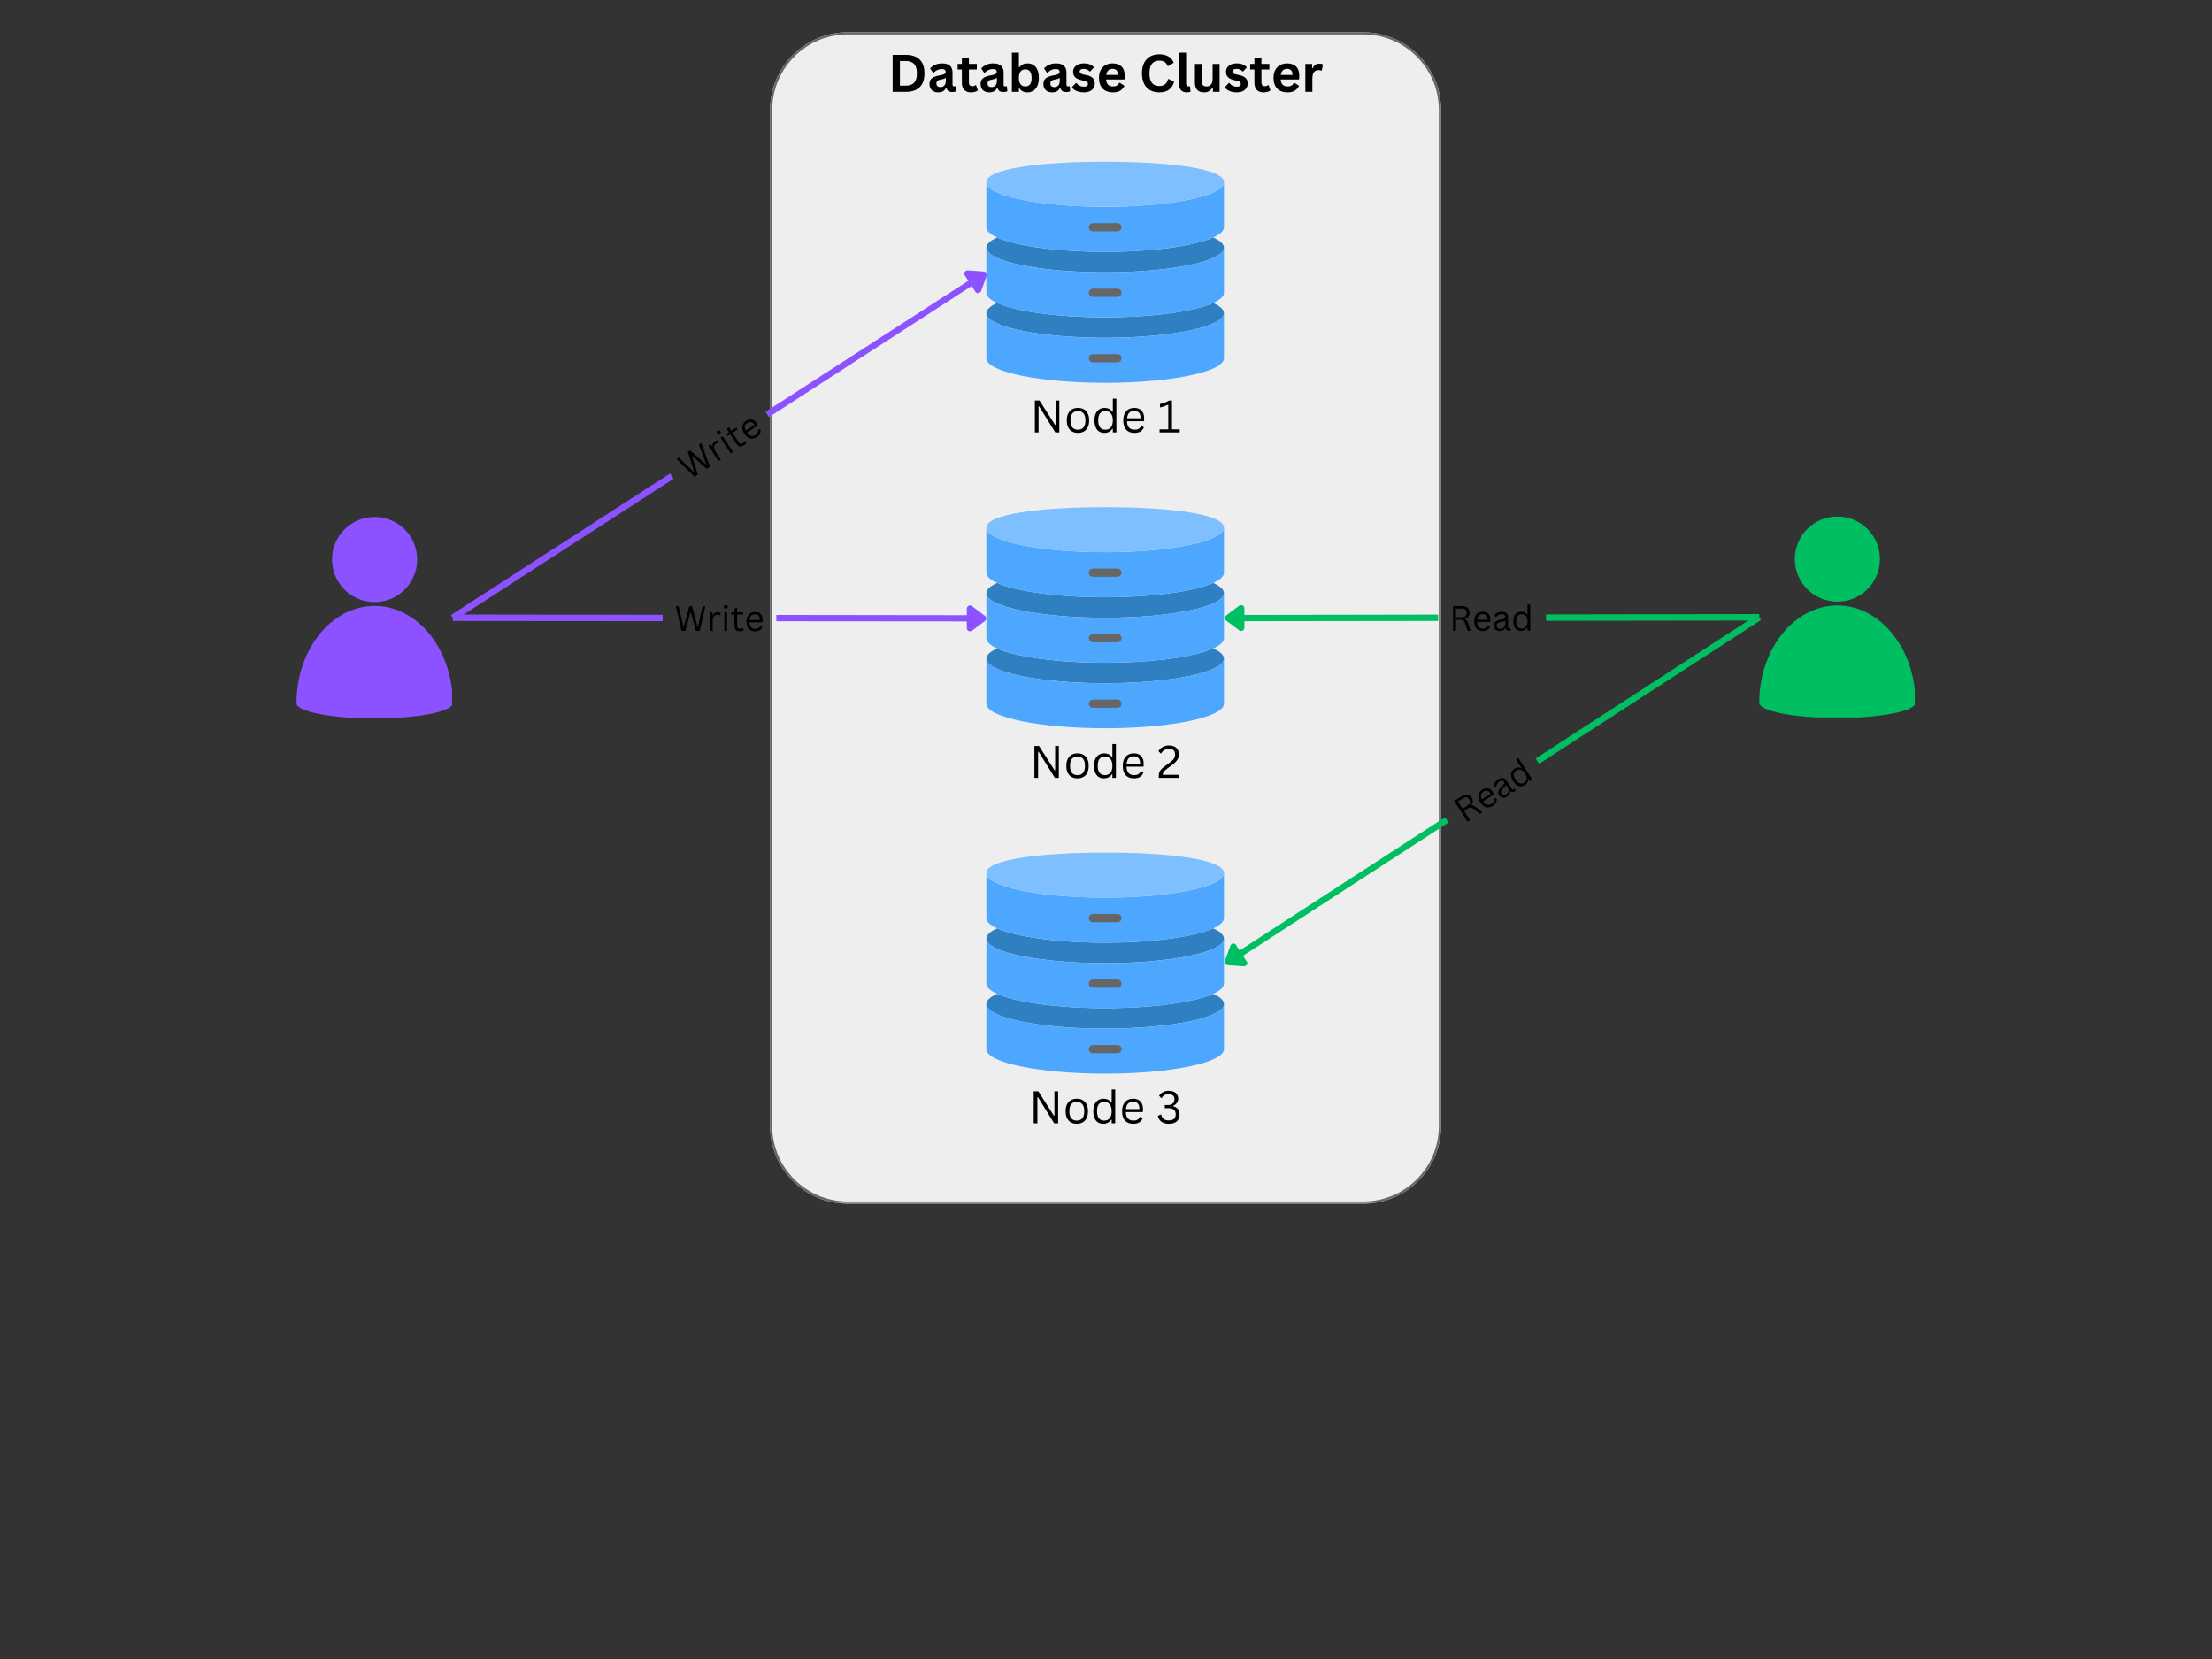 <svg xmlns="http://www.w3.org/2000/svg" xmlns:xlink="http://www.w3.org/1999/xlink" width="1024" zoomAndPan="magnify" viewBox="0 0 768 576" height="768" preserveAspectRatio="xMidYMid meet" version="1.0"><rect x="0" y="0" width="768" height="576" fill="#333333" stroke="none"/><defs><g/><clipPath id="32894d2192"><path d="M 102.945 179.477 L 156.945 179.477 L 156.945 249.227 L 102.945 249.227 Z M 102.945 179.477 " clip-rule="nonzero"/></clipPath><clipPath id="fd62276ae8"><path d="M 610.809 179.32 L 664.809 179.32 L 664.809 249.07 L 610.809 249.07 Z M 610.809 179.32 " clip-rule="nonzero"/></clipPath><clipPath id="bbfb52f144"><path d="M 267.363 11.188 L 500.328 11.188 L 500.328 417.922 L 267.363 417.922 Z M 267.363 11.188 " clip-rule="nonzero"/></clipPath><clipPath id="7b09c22127"><path d="M 294.363 11.188 L 473.328 11.188 C 488.238 11.188 500.328 23.273 500.328 38.188 L 500.328 390.922 C 500.328 405.832 488.238 417.922 473.328 417.922 L 294.363 417.922 C 279.453 417.922 267.363 405.832 267.363 390.922 L 267.363 38.188 C 267.363 23.273 279.453 11.188 294.363 11.188 Z M 294.363 11.188 " clip-rule="nonzero"/></clipPath><clipPath id="95b24648e9"><path d="M 267.363 11.191 L 500.613 11.191 L 500.613 417.688 L 267.363 417.688 Z M 267.363 11.191 " clip-rule="nonzero"/></clipPath><clipPath id="e75dc2663a"><path d="M 294.363 11.191 L 473.324 11.191 C 488.234 11.191 500.32 23.277 500.32 38.191 L 500.32 390.914 C 500.32 405.828 488.234 417.914 473.324 417.914 L 294.363 417.914 C 279.453 417.914 267.363 405.828 267.363 390.914 L 267.363 38.191 C 267.363 23.277 279.453 11.191 294.363 11.191 Z M 294.363 11.191 " clip-rule="nonzero"/></clipPath><clipPath id="7d8071d1fc"><path d="M 425 210 L 611 210 L 611 220 L 425 220 Z M 425 210 " clip-rule="nonzero"/></clipPath><clipPath id="205b392d16"><path d="M 612.316 220.613 L 423.316 220.934 L 423.297 208.184 L 612.297 207.863 Z M 612.316 220.613 " clip-rule="nonzero"/></clipPath><clipPath id="eb048c65ad"><path d="M 610.809 215.441 L 610.805 213.191 L 536.789 213.316 L 536.793 215.566 Z M 499.316 215.629 L 499.312 213.379 L 425.293 213.504 L 425.297 215.754 Z M 432.055 219.117 L 432.039 210.117 L 425.289 210.129 L 425.305 219.129 Z M 432.055 219.117 " clip-rule="nonzero"/></clipPath><clipPath id="2292efff3a"><path d="M 426 211 L 431 211 L 431 218 L 426 218 Z M 426 211 " clip-rule="nonzero"/></clipPath><clipPath id="6cecda33fc"><path d="M 612.316 220.613 L 423.316 220.934 L 423.297 208.184 L 612.297 207.863 Z M 612.316 220.613 " clip-rule="nonzero"/></clipPath><clipPath id="7a1bd3dce2"><path d="M 610.809 215.441 L 610.805 213.191 L 536.789 213.316 L 536.793 215.566 Z M 499.316 215.629 L 499.312 213.379 L 425.293 213.504 L 425.297 215.754 Z M 432.055 219.117 L 432.039 210.117 L 425.289 210.129 L 425.305 219.129 Z M 432.055 219.117 " clip-rule="nonzero"/></clipPath><clipPath id="b89639e3a7"><path d="M 425 210 L 433 210 L 433 220 L 425 220 Z M 425 210 " clip-rule="nonzero"/></clipPath><clipPath id="3205ddd4c0"><path d="M 612.316 220.613 L 423.316 220.934 L 423.297 208.184 L 612.297 207.863 Z M 612.316 220.613 " clip-rule="nonzero"/></clipPath><clipPath id="ff1e3b30ce"><path d="M 610.809 215.441 L 610.805 213.191 L 536.789 213.316 L 536.793 215.566 Z M 499.316 215.629 L 499.312 213.379 L 425.293 213.504 L 425.297 215.754 Z M 432.055 219.117 L 432.039 210.117 L 425.289 210.129 L 425.305 219.129 Z M 432.055 219.117 " clip-rule="nonzero"/></clipPath><clipPath id="7f520b75a1"><path d="M 422 213 L 612 213 L 612 339 L 422 339 Z M 422 213 " clip-rule="nonzero"/></clipPath><clipPath id="b79bdd7ed3"><path d="M 615.484 218.789 L 427.309 340.762 L 420.375 330.062 L 608.551 208.09 Z M 615.484 218.789 " clip-rule="nonzero"/></clipPath><clipPath id="3e8da67ae8"><path d="M 611.41 215.262 L 610.188 213.375 L 533.156 263.305 L 534.379 265.191 Z M 502.934 285.578 L 501.707 283.688 L 424.676 333.621 L 425.902 335.508 Z M 433.402 334.668 L 428.508 327.117 L 422.844 330.785 L 427.738 338.34 Z M 433.402 334.668 " clip-rule="nonzero"/></clipPath><clipPath id="a8af7c922e"><path d="M 426 328 L 432 328 L 432 335 L 426 335 Z M 426 328 " clip-rule="nonzero"/></clipPath><clipPath id="6d46ecd436"><path d="M 615.484 218.789 L 427.309 340.762 L 420.375 330.062 L 608.551 208.09 Z M 615.484 218.789 " clip-rule="nonzero"/></clipPath><clipPath id="a05e55f526"><path d="M 611.41 215.262 L 610.188 213.375 L 533.156 263.305 L 534.379 265.191 Z M 502.934 285.578 L 501.707 283.688 L 424.676 333.621 L 425.902 335.508 Z M 433.402 334.668 L 428.508 327.117 L 422.844 330.785 L 427.738 338.34 Z M 433.402 334.668 " clip-rule="nonzero"/></clipPath><clipPath id="7290a9ba7e"><path d="M 425 327 L 433 327 L 433 336 L 425 336 Z M 425 327 " clip-rule="nonzero"/></clipPath><clipPath id="4054c781cb"><path d="M 615.484 218.789 L 427.309 340.762 L 420.375 330.062 L 608.551 208.09 Z M 615.484 218.789 " clip-rule="nonzero"/></clipPath><clipPath id="8e4844efc7"><path d="M 611.41 215.262 L 610.188 213.375 L 533.156 263.305 L 534.379 265.191 Z M 502.934 285.578 L 501.707 283.688 L 424.676 333.621 L 425.902 335.508 Z M 433.402 334.668 L 428.508 327.117 L 422.844 330.785 L 427.738 338.34 Z M 433.402 334.668 " clip-rule="nonzero"/></clipPath><clipPath id="9cd47c8753"><path d="M 156 90 L 345 90 L 345 216 L 156 216 Z M 156 90 " clip-rule="nonzero"/></clipPath><clipPath id="7bf1cc53b8"><path d="M 152.512 209.996 L 340.82 88.23 L 347.742 98.934 L 159.434 220.703 Z M 152.512 209.996 " clip-rule="nonzero"/></clipPath><clipPath id="0e88b2262e"><path d="M 156.582 213.527 L 157.801 215.418 L 233.855 166.238 L 232.633 164.352 Z M 265.754 142.93 L 266.977 144.82 L 343.027 95.645 L 341.809 93.754 Z M 334.305 94.586 L 339.191 102.141 L 344.859 98.477 L 339.973 90.918 Z M 334.305 94.586 " clip-rule="nonzero"/></clipPath><clipPath id="9e64a36a40"><path d="M 335 94 L 342 94 L 342 101 L 335 101 Z M 335 94 " clip-rule="nonzero"/></clipPath><clipPath id="2f9abf80a2"><path d="M 152.512 209.996 L 340.82 88.23 L 347.742 98.934 L 159.434 220.703 Z M 152.512 209.996 " clip-rule="nonzero"/></clipPath><clipPath id="eb8eac1858"><path d="M 156.582 213.527 L 157.801 215.418 L 233.855 166.238 L 232.633 164.352 Z M 265.754 142.93 L 266.977 144.82 L 343.027 95.645 L 341.809 93.754 Z M 334.305 94.586 L 339.191 102.141 L 344.859 98.477 L 339.973 90.918 Z M 334.305 94.586 " clip-rule="nonzero"/></clipPath><clipPath id="138d358b05"><path d="M 334 93 L 343 93 L 343 102 L 334 102 Z M 334 93 " clip-rule="nonzero"/></clipPath><clipPath id="e9dbcb09ea"><path d="M 152.512 209.996 L 340.82 88.23 L 347.742 98.934 L 159.434 220.703 Z M 152.512 209.996 " clip-rule="nonzero"/></clipPath><clipPath id="e5cfee14fc"><path d="M 156.582 213.527 L 157.801 215.418 L 233.855 166.238 L 232.633 164.352 Z M 265.754 142.93 L 266.977 144.82 L 343.027 95.645 L 341.809 93.754 Z M 334.305 94.586 L 339.191 102.141 L 344.859 98.477 L 339.973 90.918 Z M 334.305 94.586 " clip-rule="nonzero"/></clipPath><clipPath id="03dbf7f35e"><path d="M 157 210 L 343 210 L 343 220 L 157 220 Z M 157 210 " clip-rule="nonzero"/></clipPath><clipPath id="1e251b022f"><path d="M 155.695 208.172 L 343.945 208.332 L 343.938 221.082 L 155.688 220.922 Z M 155.695 208.172 " clip-rule="nonzero"/></clipPath><clipPath id="0eb3d7868a"><path d="M 157.191 213.352 L 157.191 215.602 L 230.082 215.66 L 230.082 213.41 Z M 269.527 213.445 L 269.527 215.695 L 342.418 215.758 L 342.418 213.508 Z M 335.672 210.125 L 335.664 219.125 L 342.414 219.133 L 342.422 210.133 Z M 335.672 210.125 " clip-rule="nonzero"/></clipPath><clipPath id="5ee8f01e8a"><path d="M 336 211 L 342 211 L 342 218 L 336 218 Z M 336 211 " clip-rule="nonzero"/></clipPath><clipPath id="3a0922a574"><path d="M 155.695 208.172 L 343.945 208.332 L 343.938 221.082 L 155.688 220.922 Z M 155.695 208.172 " clip-rule="nonzero"/></clipPath><clipPath id="e0c64aa89c"><path d="M 157.191 213.352 L 157.191 215.602 L 230.082 215.66 L 230.082 213.41 Z M 269.527 213.445 L 269.527 215.695 L 342.418 215.758 L 342.418 213.508 Z M 335.672 210.125 L 335.664 219.125 L 342.414 219.133 L 342.422 210.133 Z M 335.672 210.125 " clip-rule="nonzero"/></clipPath><clipPath id="80818e88e6"><path d="M 335 210 L 343 210 L 343 220 L 335 220 Z M 335 210 " clip-rule="nonzero"/></clipPath><clipPath id="2b6586a2c1"><path d="M 155.695 208.172 L 343.945 208.332 L 343.938 221.082 L 155.688 220.922 Z M 155.695 208.172 " clip-rule="nonzero"/></clipPath><clipPath id="9d8acfbfdc"><path d="M 157.191 213.352 L 157.191 215.602 L 230.082 215.66 L 230.082 213.41 Z M 269.527 213.445 L 269.527 215.695 L 342.418 215.758 L 342.418 213.508 Z M 335.672 210.125 L 335.664 219.125 L 342.414 219.133 L 342.422 210.133 Z M 335.672 210.125 " clip-rule="nonzero"/></clipPath><clipPath id="000c07c402"><path d="M 342.418 105 L 425 105 L 425 118 L 342.418 118 Z M 342.418 105 " clip-rule="nonzero"/></clipPath><clipPath id="8c1f8b0083"><path d="M 342.418 108 L 425 108 L 425 132.918 L 342.418 132.918 Z M 342.418 108 " clip-rule="nonzero"/></clipPath><clipPath id="d2ca5f6389"><path d="M 342.418 82 L 425 82 L 425 95 L 342.418 95 Z M 342.418 82 " clip-rule="nonzero"/></clipPath><clipPath id="583e287e17"><path d="M 342.418 63 L 425 63 L 425 88 L 342.418 88 Z M 342.418 63 " clip-rule="nonzero"/></clipPath><clipPath id="1681eb654b"><path d="M 342.418 86 L 425 86 L 425 111 L 342.418 111 Z M 342.418 86 " clip-rule="nonzero"/></clipPath><clipPath id="12df55f57d"><path d="M 342.418 56.16 L 425 56.16 L 425 72 L 342.418 72 Z M 342.418 56.16 " clip-rule="nonzero"/></clipPath><clipPath id="3ffccd3bc8"><path d="M 342.418 225 L 425 225 L 425 238 L 342.418 238 Z M 342.418 225 " clip-rule="nonzero"/></clipPath><clipPath id="421c777dc7"><path d="M 342.418 228 L 425 228 L 425 252.852 L 342.418 252.852 Z M 342.418 228 " clip-rule="nonzero"/></clipPath><clipPath id="0b3738cddb"><path d="M 342.418 202 L 425 202 L 425 215 L 342.418 215 Z M 342.418 202 " clip-rule="nonzero"/></clipPath><clipPath id="c7fc137040"><path d="M 342.418 183 L 425 183 L 425 208 L 342.418 208 Z M 342.418 183 " clip-rule="nonzero"/></clipPath><clipPath id="c2c41bf15d"><path d="M 342.418 205 L 425 205 L 425 231 L 342.418 231 Z M 342.418 205 " clip-rule="nonzero"/></clipPath><clipPath id="9a4606fb5e"><path d="M 342.418 176.094 L 425 176.094 L 425 192 L 342.418 192 Z M 342.418 176.094 " clip-rule="nonzero"/></clipPath><clipPath id="bad7a69dcc"><path d="M 342.418 345 L 425 345 L 425 358 L 342.418 358 Z M 342.418 345 " clip-rule="nonzero"/></clipPath><clipPath id="f53fee939d"><path d="M 342.418 348 L 425 348 L 425 372.781 L 342.418 372.781 Z M 342.418 348 " clip-rule="nonzero"/></clipPath><clipPath id="dc60fddea9"><path d="M 342.418 322 L 425 322 L 425 335 L 342.418 335 Z M 342.418 322 " clip-rule="nonzero"/></clipPath><clipPath id="ad282ad89d"><path d="M 342.418 303 L 425 303 L 425 328 L 342.418 328 Z M 342.418 303 " clip-rule="nonzero"/></clipPath><clipPath id="482f92d74c"><path d="M 342.418 325 L 425 325 L 425 351 L 342.418 351 Z M 342.418 325 " clip-rule="nonzero"/></clipPath><clipPath id="850fc0d574"><path d="M 342.418 296.023 L 425 296.023 L 425 312 L 342.418 312 Z M 342.418 296.023 " clip-rule="nonzero"/></clipPath></defs><g clip-path="url(#32894d2192)"><path fill="#8c52ff" d="M 157.18 244.168 C 157.18 225.496 145.031 210.371 130.062 210.371 C 115.098 210.371 102.945 225.496 102.945 244.168 C 102.945 247.078 115.098 249.449 130.062 249.449 C 145.031 249.449 157.18 247.078 157.18 244.168 Z M 130.062 179.492 C 138.227 179.492 144.84 186.102 144.84 194.266 C 144.84 202.43 138.227 209.043 130.062 209.043 C 121.898 209.043 115.289 202.43 115.289 194.266 C 115.289 186.102 121.898 179.492 130.062 179.492 Z M 130.062 179.492 " fill-opacity="1" fill-rule="evenodd"/></g><g clip-path="url(#fd62276ae8)"><path fill="#00bf63" d="M 665.043 244.008 C 665.043 225.34 652.895 210.215 637.926 210.215 C 622.961 210.215 610.809 225.34 610.809 244.008 C 610.809 246.922 622.961 249.293 637.926 249.293 C 652.895 249.293 665.043 246.922 665.043 244.008 Z M 637.926 179.332 C 646.09 179.332 652.703 185.945 652.703 194.109 C 652.703 202.273 646.09 208.887 637.926 208.887 C 629.762 208.887 623.148 202.273 623.148 194.109 C 623.148 185.945 629.762 179.332 637.926 179.332 Z M 637.926 179.332 " fill-opacity="1" fill-rule="evenodd"/></g><g clip-path="url(#bbfb52f144)"><g clip-path="url(#7b09c22127)"><path fill="#eeeeee" d="M 267.363 11.188 L 500.328 11.188 L 500.328 417.922 L 267.363 417.922 Z M 267.363 11.188 " fill-opacity="1" fill-rule="nonzero"/></g></g><g clip-path="url(#95b24648e9)"><g clip-path="url(#e75dc2663a)"><path stroke-linecap="butt" transform="matrix(0.75, 0, 0, 0.75, 267.365, 11.191)" fill="none" stroke-linejoin="miter" d="M 35.998 0.001 L 274.612 0.001 C 294.493 0.001 310.607 16.115 310.607 36.001 L 310.607 506.298 C 310.607 526.183 294.493 542.298 274.612 542.298 L 35.998 542.298 C 16.118 542.298 -0.002 526.183 -0.002 506.298 L -0.002 36.001 C -0.002 16.115 16.118 0.001 35.998 0.001 Z M 35.998 0.001 " stroke="#666666" stroke-width="2" stroke-opacity="1" stroke-miterlimit="4"/></g></g><g fill="#000000" fill-opacity="1"><g transform="translate(308.252, 31.886)"><g><path d="M 6.297 -12.844 C 8.379 -12.844 9.969 -12.301 11.062 -11.219 C 12.164 -10.145 12.719 -8.547 12.719 -6.422 C 12.719 -4.305 12.164 -2.707 11.062 -1.625 C 9.969 -0.539 8.379 0 6.297 0 L 1.672 0 L 1.672 -12.844 Z M 6.141 -2.141 C 7.461 -2.141 8.453 -2.477 9.109 -3.156 C 9.766 -3.832 10.094 -4.922 10.094 -6.422 C 10.094 -7.93 9.766 -9.023 9.109 -9.703 C 8.453 -10.379 7.461 -10.719 6.141 -10.719 L 4.203 -10.719 L 4.203 -2.141 Z M 6.141 -2.141 "/></g></g></g><g fill="#000000" fill-opacity="1"><g transform="translate(321.98, 31.886)"><g><path d="M 3.781 0.188 C 3.156 0.188 2.613 0.07 2.156 -0.156 C 1.707 -0.383 1.359 -0.719 1.109 -1.156 C 0.859 -1.602 0.734 -2.141 0.734 -2.766 C 0.734 -3.336 0.859 -3.816 1.109 -4.203 C 1.359 -4.598 1.738 -4.914 2.25 -5.156 C 2.77 -5.406 3.441 -5.598 4.266 -5.734 C 4.848 -5.828 5.289 -5.93 5.594 -6.047 C 5.895 -6.16 6.098 -6.285 6.203 -6.422 C 6.305 -6.566 6.359 -6.75 6.359 -6.969 C 6.359 -7.27 6.25 -7.504 6.031 -7.672 C 5.82 -7.836 5.461 -7.922 4.953 -7.922 C 4.422 -7.922 3.91 -7.801 3.422 -7.562 C 2.93 -7.32 2.508 -7.004 2.156 -6.609 L 1.984 -6.609 L 0.953 -8.141 C 1.453 -8.691 2.055 -9.117 2.766 -9.422 C 3.473 -9.723 4.242 -9.875 5.078 -9.875 C 6.359 -9.875 7.285 -9.602 7.859 -9.062 C 8.441 -8.52 8.734 -7.742 8.734 -6.734 L 8.734 -2.531 C 8.734 -2.094 8.922 -1.875 9.297 -1.875 C 9.441 -1.875 9.586 -1.898 9.734 -1.953 L 9.859 -1.922 L 10.031 -0.234 C 9.895 -0.141 9.707 -0.062 9.469 0 C 9.227 0.051 8.961 0.078 8.672 0.078 C 8.098 0.078 7.645 -0.031 7.312 -0.25 C 6.988 -0.477 6.758 -0.832 6.625 -1.312 L 6.438 -1.328 C 5.957 -0.316 5.07 0.188 3.781 0.188 Z M 4.547 -1.641 C 5.109 -1.641 5.555 -1.828 5.891 -2.203 C 6.234 -2.578 6.406 -3.102 6.406 -3.781 L 6.406 -4.766 L 6.234 -4.797 C 6.086 -4.68 5.895 -4.582 5.656 -4.5 C 5.426 -4.426 5.086 -4.348 4.641 -4.266 C 4.109 -4.18 3.727 -4.031 3.5 -3.812 C 3.27 -3.602 3.156 -3.301 3.156 -2.906 C 3.156 -2.488 3.273 -2.172 3.516 -1.953 C 3.766 -1.742 4.109 -1.641 4.547 -1.641 Z M 4.547 -1.641 "/></g></g></g><g fill="#000000" fill-opacity="1"><g transform="translate(332.195, 31.886)"><g><path d="M 6.688 -2.312 L 7.328 -0.516 C 7.055 -0.297 6.723 -0.125 6.328 0 C 5.93 0.125 5.477 0.188 4.969 0.188 C 3.926 0.188 3.129 -0.098 2.578 -0.672 C 2.035 -1.242 1.766 -2.078 1.766 -3.172 L 1.766 -7.766 L 0.297 -7.766 L 0.297 -9.703 L 1.766 -9.703 L 1.766 -11.594 L 4.203 -11.984 L 4.203 -9.703 L 6.953 -9.703 L 6.953 -7.766 L 4.203 -7.766 L 4.203 -3.344 C 4.203 -2.863 4.301 -2.508 4.5 -2.281 C 4.695 -2.062 4.988 -1.953 5.375 -1.953 C 5.801 -1.953 6.176 -2.07 6.5 -2.312 Z M 6.688 -2.312 "/></g></g></g><g fill="#000000" fill-opacity="1"><g transform="translate(339.722, 31.886)"><g><path d="M 3.781 0.188 C 3.156 0.188 2.613 0.07 2.156 -0.156 C 1.707 -0.383 1.359 -0.719 1.109 -1.156 C 0.859 -1.602 0.734 -2.141 0.734 -2.766 C 0.734 -3.336 0.859 -3.816 1.109 -4.203 C 1.359 -4.598 1.738 -4.914 2.25 -5.156 C 2.77 -5.406 3.441 -5.598 4.266 -5.734 C 4.848 -5.828 5.289 -5.93 5.594 -6.047 C 5.895 -6.16 6.098 -6.285 6.203 -6.422 C 6.305 -6.566 6.359 -6.75 6.359 -6.969 C 6.359 -7.27 6.25 -7.504 6.031 -7.672 C 5.82 -7.836 5.461 -7.922 4.953 -7.922 C 4.422 -7.922 3.91 -7.801 3.422 -7.562 C 2.93 -7.32 2.508 -7.004 2.156 -6.609 L 1.984 -6.609 L 0.953 -8.141 C 1.453 -8.691 2.055 -9.117 2.766 -9.422 C 3.473 -9.723 4.242 -9.875 5.078 -9.875 C 6.359 -9.875 7.285 -9.602 7.859 -9.062 C 8.441 -8.52 8.734 -7.742 8.734 -6.734 L 8.734 -2.531 C 8.734 -2.094 8.922 -1.875 9.297 -1.875 C 9.441 -1.875 9.586 -1.898 9.734 -1.953 L 9.859 -1.922 L 10.031 -0.234 C 9.895 -0.141 9.707 -0.062 9.469 0 C 9.227 0.051 8.961 0.078 8.672 0.078 C 8.098 0.078 7.645 -0.031 7.312 -0.25 C 6.988 -0.477 6.758 -0.832 6.625 -1.312 L 6.438 -1.328 C 5.957 -0.316 5.07 0.188 3.781 0.188 Z M 4.547 -1.641 C 5.109 -1.641 5.555 -1.828 5.891 -2.203 C 6.234 -2.578 6.406 -3.102 6.406 -3.781 L 6.406 -4.766 L 6.234 -4.797 C 6.086 -4.68 5.895 -4.582 5.656 -4.5 C 5.426 -4.426 5.086 -4.348 4.641 -4.266 C 4.109 -4.18 3.727 -4.031 3.5 -3.812 C 3.27 -3.602 3.156 -3.301 3.156 -2.906 C 3.156 -2.488 3.273 -2.172 3.516 -1.953 C 3.766 -1.742 4.109 -1.641 4.547 -1.641 Z M 4.547 -1.641 "/></g></g></g><g fill="#000000" fill-opacity="1"><g transform="translate(349.937, 31.886)"><g><path d="M 6.781 0.188 C 5.539 0.188 4.617 -0.273 4.016 -1.203 L 3.828 -1.172 L 3.828 0 L 1.391 0 L 1.391 -13.594 L 3.828 -13.594 L 3.828 -8.547 L 4.016 -8.516 C 4.348 -8.984 4.738 -9.328 5.188 -9.547 C 5.645 -9.766 6.191 -9.875 6.828 -9.875 C 7.609 -9.875 8.289 -9.688 8.875 -9.312 C 9.469 -8.945 9.926 -8.391 10.25 -7.641 C 10.582 -6.891 10.75 -5.957 10.75 -4.844 C 10.75 -3.738 10.578 -2.812 10.234 -2.062 C 9.898 -1.312 9.43 -0.75 8.828 -0.375 C 8.234 0 7.551 0.188 6.781 0.188 Z M 6.031 -1.875 C 6.75 -1.875 7.297 -2.113 7.672 -2.594 C 8.047 -3.07 8.234 -3.82 8.234 -4.844 C 8.234 -5.863 8.047 -6.613 7.672 -7.094 C 7.297 -7.57 6.75 -7.812 6.031 -7.812 C 5.352 -7.812 4.812 -7.566 4.406 -7.078 C 4.008 -6.586 3.812 -5.844 3.812 -4.844 C 3.812 -3.844 4.008 -3.098 4.406 -2.609 C 4.812 -2.117 5.352 -1.875 6.031 -1.875 Z M 6.031 -1.875 "/></g></g></g><g fill="#000000" fill-opacity="1"><g transform="translate(361.54, 31.886)"><g><path d="M 3.781 0.188 C 3.156 0.188 2.613 0.07 2.156 -0.156 C 1.707 -0.383 1.359 -0.719 1.109 -1.156 C 0.859 -1.602 0.734 -2.141 0.734 -2.766 C 0.734 -3.336 0.859 -3.816 1.109 -4.203 C 1.359 -4.598 1.738 -4.914 2.25 -5.156 C 2.77 -5.406 3.441 -5.598 4.266 -5.734 C 4.848 -5.828 5.289 -5.93 5.594 -6.047 C 5.895 -6.16 6.098 -6.285 6.203 -6.422 C 6.305 -6.566 6.359 -6.75 6.359 -6.969 C 6.359 -7.27 6.25 -7.504 6.031 -7.672 C 5.82 -7.836 5.461 -7.922 4.953 -7.922 C 4.422 -7.922 3.91 -7.801 3.422 -7.562 C 2.93 -7.32 2.508 -7.004 2.156 -6.609 L 1.984 -6.609 L 0.953 -8.141 C 1.453 -8.691 2.055 -9.117 2.766 -9.422 C 3.473 -9.723 4.242 -9.875 5.078 -9.875 C 6.359 -9.875 7.285 -9.602 7.859 -9.062 C 8.441 -8.52 8.734 -7.742 8.734 -6.734 L 8.734 -2.531 C 8.734 -2.094 8.922 -1.875 9.297 -1.875 C 9.441 -1.875 9.586 -1.898 9.734 -1.953 L 9.859 -1.922 L 10.031 -0.234 C 9.895 -0.141 9.707 -0.062 9.469 0 C 9.227 0.051 8.961 0.078 8.672 0.078 C 8.098 0.078 7.645 -0.031 7.312 -0.25 C 6.988 -0.477 6.758 -0.832 6.625 -1.312 L 6.438 -1.328 C 5.957 -0.316 5.07 0.188 3.781 0.188 Z M 4.547 -1.641 C 5.109 -1.641 5.555 -1.828 5.891 -2.203 C 6.234 -2.578 6.406 -3.102 6.406 -3.781 L 6.406 -4.766 L 6.234 -4.797 C 6.086 -4.68 5.895 -4.582 5.656 -4.5 C 5.426 -4.426 5.086 -4.348 4.641 -4.266 C 4.109 -4.18 3.727 -4.031 3.5 -3.812 C 3.27 -3.602 3.156 -3.301 3.156 -2.906 C 3.156 -2.488 3.273 -2.172 3.516 -1.953 C 3.766 -1.742 4.109 -1.641 4.547 -1.641 Z M 4.547 -1.641 "/></g></g></g><g fill="#000000" fill-opacity="1"><g transform="translate(371.755, 31.886)"><g><path d="M 4.531 0.188 C 3.875 0.188 3.27 0.109 2.719 -0.047 C 2.164 -0.203 1.691 -0.414 1.297 -0.688 C 0.91 -0.957 0.625 -1.27 0.438 -1.625 L 1.797 -3.078 L 1.984 -3.078 C 2.305 -2.648 2.688 -2.328 3.125 -2.109 C 3.562 -1.891 4.035 -1.781 4.547 -1.781 C 5.023 -1.781 5.383 -1.863 5.625 -2.031 C 5.863 -2.207 5.984 -2.453 5.984 -2.766 C 5.984 -3.016 5.895 -3.223 5.719 -3.391 C 5.551 -3.555 5.273 -3.688 4.891 -3.781 L 3.609 -4.094 C 2.641 -4.32 1.93 -4.672 1.484 -5.141 C 1.047 -5.609 0.828 -6.207 0.828 -6.938 C 0.828 -7.539 0.984 -8.062 1.297 -8.5 C 1.609 -8.945 2.039 -9.285 2.594 -9.516 C 3.156 -9.754 3.805 -9.875 4.547 -9.875 C 5.422 -9.875 6.145 -9.75 6.719 -9.5 C 7.289 -9.25 7.738 -8.91 8.062 -8.484 L 6.766 -7.078 L 6.594 -7.078 C 6.32 -7.391 6.016 -7.613 5.672 -7.75 C 5.336 -7.895 4.961 -7.969 4.547 -7.969 C 3.586 -7.969 3.109 -7.664 3.109 -7.062 C 3.109 -6.812 3.195 -6.609 3.375 -6.453 C 3.551 -6.297 3.867 -6.164 4.328 -6.062 L 5.516 -5.797 C 6.504 -5.586 7.223 -5.25 7.672 -4.781 C 8.129 -4.32 8.359 -3.695 8.359 -2.906 C 8.359 -2.289 8.203 -1.75 7.891 -1.281 C 7.586 -0.812 7.148 -0.445 6.578 -0.188 C 6.004 0.062 5.32 0.188 4.531 0.188 Z M 4.531 0.188 "/></g></g></g><g fill="#000000" fill-opacity="1"><g transform="translate(380.688, 31.886)"><g><path d="M 9.578 -4.297 L 3.344 -4.297 C 3.414 -3.453 3.656 -2.836 4.062 -2.453 C 4.477 -2.066 5.039 -1.875 5.75 -1.875 C 6.301 -1.875 6.75 -1.977 7.094 -2.188 C 7.445 -2.395 7.727 -2.711 7.938 -3.141 L 8.125 -3.141 L 9.734 -2.094 C 9.422 -1.414 8.941 -0.863 8.297 -0.438 C 7.66 -0.02 6.812 0.188 5.75 0.188 C 4.75 0.188 3.883 0 3.156 -0.375 C 2.426 -0.758 1.863 -1.328 1.469 -2.078 C 1.07 -2.836 0.875 -3.758 0.875 -4.844 C 0.875 -5.945 1.082 -6.875 1.5 -7.625 C 1.914 -8.383 2.477 -8.945 3.188 -9.312 C 3.895 -9.688 4.691 -9.875 5.578 -9.875 C 6.941 -9.875 7.988 -9.508 8.719 -8.781 C 9.445 -8.062 9.812 -7 9.812 -5.594 C 9.812 -5.082 9.797 -4.688 9.766 -4.406 Z M 7.484 -5.875 C 7.461 -6.613 7.289 -7.148 6.969 -7.484 C 6.656 -7.816 6.191 -7.984 5.578 -7.984 C 4.348 -7.984 3.625 -7.281 3.406 -5.875 Z M 7.484 -5.875 "/></g></g></g><g fill="#000000" fill-opacity="1"><g transform="translate(391.219, 31.886)"><g/></g></g><g fill="#000000" fill-opacity="1"><g transform="translate(395.461, 31.886)"><g><path d="M 7.016 0.188 C 5.836 0.188 4.797 -0.055 3.891 -0.547 C 2.992 -1.047 2.289 -1.785 1.781 -2.766 C 1.27 -3.754 1.016 -4.973 1.016 -6.422 C 1.016 -7.867 1.27 -9.086 1.781 -10.078 C 2.289 -11.066 2.992 -11.805 3.891 -12.297 C 4.797 -12.785 5.836 -13.031 7.016 -13.031 C 8.254 -13.031 9.305 -12.785 10.172 -12.297 C 11.035 -11.816 11.656 -11.082 12.031 -10.094 L 10.172 -8.969 L 9.953 -8.969 C 9.672 -9.633 9.297 -10.113 8.828 -10.406 C 8.359 -10.695 7.754 -10.844 7.016 -10.844 C 5.953 -10.844 5.117 -10.488 4.516 -9.781 C 3.922 -9.082 3.625 -7.961 3.625 -6.422 C 3.625 -4.891 3.922 -3.77 4.516 -3.062 C 5.117 -2.363 5.953 -2.016 7.016 -2.016 C 8.691 -2.016 9.719 -2.828 10.094 -4.453 L 10.312 -4.453 L 12.188 -3.469 C 11.832 -2.25 11.227 -1.332 10.375 -0.719 C 9.531 -0.113 8.41 0.188 7.016 0.188 Z M 7.016 0.188 "/></g></g></g><g fill="#000000" fill-opacity="1"><g transform="translate(408.057, 31.886)"><g><path d="M 4.031 0.188 C 3.156 0.188 2.488 -0.047 2.031 -0.516 C 1.57 -0.992 1.344 -1.711 1.344 -2.672 L 1.344 -13.594 L 3.766 -13.594 L 3.766 -2.766 C 3.766 -2.172 4.016 -1.875 4.516 -1.875 C 4.648 -1.875 4.797 -1.898 4.953 -1.953 L 5.078 -1.922 L 5.297 -0.047 C 5.16 0.023 4.984 0.082 4.766 0.125 C 4.547 0.164 4.301 0.188 4.031 0.188 Z M 4.031 0.188 "/></g></g></g><g fill="#000000" fill-opacity="1"><g transform="translate(413.625, 31.886)"><g><path d="M 4.438 0.188 C 3.344 0.188 2.535 -0.109 2.016 -0.703 C 1.504 -1.297 1.25 -2.148 1.25 -3.266 L 1.25 -9.688 L 3.688 -9.688 L 3.688 -3.578 C 3.688 -2.984 3.812 -2.551 4.062 -2.281 C 4.32 -2.008 4.719 -1.875 5.25 -1.875 C 5.926 -1.875 6.453 -2.094 6.828 -2.531 C 7.203 -2.977 7.391 -3.676 7.391 -4.625 L 7.391 -9.688 L 9.812 -9.688 L 9.812 0 L 7.484 0 L 7.484 -1.422 L 7.297 -1.469 C 6.984 -0.914 6.602 -0.5 6.156 -0.219 C 5.707 0.051 5.133 0.188 4.438 0.188 Z M 4.438 0.188 "/></g></g></g><g fill="#000000" fill-opacity="1"><g transform="translate(424.833, 31.886)"><g><path d="M 4.531 0.188 C 3.875 0.188 3.27 0.109 2.719 -0.047 C 2.164 -0.203 1.691 -0.414 1.297 -0.688 C 0.91 -0.957 0.625 -1.27 0.438 -1.625 L 1.797 -3.078 L 1.984 -3.078 C 2.305 -2.648 2.688 -2.328 3.125 -2.109 C 3.562 -1.891 4.035 -1.781 4.547 -1.781 C 5.023 -1.781 5.383 -1.863 5.625 -2.031 C 5.863 -2.207 5.984 -2.453 5.984 -2.766 C 5.984 -3.016 5.895 -3.223 5.719 -3.391 C 5.551 -3.555 5.273 -3.688 4.891 -3.781 L 3.609 -4.094 C 2.641 -4.32 1.93 -4.672 1.484 -5.141 C 1.047 -5.609 0.828 -6.207 0.828 -6.938 C 0.828 -7.539 0.984 -8.062 1.297 -8.5 C 1.609 -8.945 2.039 -9.285 2.594 -9.516 C 3.156 -9.754 3.805 -9.875 4.547 -9.875 C 5.422 -9.875 6.145 -9.75 6.719 -9.5 C 7.289 -9.25 7.738 -8.91 8.062 -8.484 L 6.766 -7.078 L 6.594 -7.078 C 6.32 -7.391 6.016 -7.613 5.672 -7.75 C 5.336 -7.895 4.961 -7.969 4.547 -7.969 C 3.586 -7.969 3.109 -7.664 3.109 -7.062 C 3.109 -6.812 3.195 -6.609 3.375 -6.453 C 3.551 -6.297 3.867 -6.164 4.328 -6.062 L 5.516 -5.797 C 6.504 -5.586 7.223 -5.25 7.672 -4.781 C 8.129 -4.32 8.359 -3.695 8.359 -2.906 C 8.359 -2.289 8.203 -1.75 7.891 -1.281 C 7.586 -0.812 7.148 -0.445 6.578 -0.188 C 6.004 0.062 5.32 0.188 4.531 0.188 Z M 4.531 0.188 "/></g></g></g><g fill="#000000" fill-opacity="1"><g transform="translate(433.766, 31.886)"><g><path d="M 6.688 -2.312 L 7.328 -0.516 C 7.055 -0.297 6.723 -0.125 6.328 0 C 5.93 0.125 5.477 0.188 4.969 0.188 C 3.926 0.188 3.129 -0.098 2.578 -0.672 C 2.035 -1.242 1.766 -2.078 1.766 -3.172 L 1.766 -7.766 L 0.297 -7.766 L 0.297 -9.703 L 1.766 -9.703 L 1.766 -11.594 L 4.203 -11.984 L 4.203 -9.703 L 6.953 -9.703 L 6.953 -7.766 L 4.203 -7.766 L 4.203 -3.344 C 4.203 -2.863 4.301 -2.508 4.5 -2.281 C 4.695 -2.062 4.988 -1.953 5.375 -1.953 C 5.801 -1.953 6.176 -2.07 6.5 -2.312 Z M 6.688 -2.312 "/></g></g></g><g fill="#000000" fill-opacity="1"><g transform="translate(441.293, 31.886)"><g><path d="M 9.578 -4.297 L 3.344 -4.297 C 3.414 -3.453 3.656 -2.836 4.062 -2.453 C 4.477 -2.066 5.039 -1.875 5.75 -1.875 C 6.301 -1.875 6.75 -1.977 7.094 -2.188 C 7.445 -2.395 7.727 -2.711 7.938 -3.141 L 8.125 -3.141 L 9.734 -2.094 C 9.422 -1.414 8.941 -0.863 8.297 -0.438 C 7.66 -0.02 6.812 0.188 5.75 0.188 C 4.75 0.188 3.883 0 3.156 -0.375 C 2.426 -0.758 1.863 -1.328 1.469 -2.078 C 1.07 -2.836 0.875 -3.758 0.875 -4.844 C 0.875 -5.945 1.082 -6.875 1.5 -7.625 C 1.914 -8.383 2.477 -8.945 3.188 -9.312 C 3.895 -9.688 4.691 -9.875 5.578 -9.875 C 6.941 -9.875 7.988 -9.508 8.719 -8.781 C 9.445 -8.062 9.812 -7 9.812 -5.594 C 9.812 -5.082 9.797 -4.688 9.766 -4.406 Z M 7.484 -5.875 C 7.461 -6.613 7.289 -7.148 6.969 -7.484 C 6.656 -7.816 6.191 -7.984 5.578 -7.984 C 4.348 -7.984 3.625 -7.281 3.406 -5.875 Z M 7.484 -5.875 "/></g></g></g><g fill="#000000" fill-opacity="1"><g transform="translate(451.824, 31.886)"><g><path d="M 1.391 0 L 1.391 -9.688 L 3.766 -9.688 L 3.766 -8.25 L 3.953 -8.219 C 4.18 -8.758 4.484 -9.156 4.859 -9.406 C 5.242 -9.656 5.711 -9.781 6.266 -9.781 C 6.805 -9.781 7.223 -9.688 7.516 -9.5 L 7.109 -7.406 L 6.922 -7.359 C 6.766 -7.43 6.609 -7.477 6.453 -7.5 C 6.305 -7.531 6.129 -7.547 5.922 -7.547 C 5.242 -7.547 4.723 -7.305 4.359 -6.828 C 4.004 -6.359 3.828 -5.594 3.828 -4.531 L 3.828 0 Z M 1.391 0 "/></g></g></g><g clip-path="url(#7d8071d1fc)"><g clip-path="url(#205b392d16)"><g clip-path="url(#eb048c65ad)"><path stroke-linecap="butt" transform="matrix(-0.75, 0.001, -0.001, -0.75, 610.825, 225.115)" fill="none" stroke-linejoin="miter" d="M 0.002 14.398 L 239.096 14.402 " stroke="#00bf63" stroke-width="3" stroke-opacity="1" stroke-miterlimit="4"/></g></g></g><g clip-path="url(#2292efff3a)"><g clip-path="url(#6cecda33fc)"><g clip-path="url(#7a1bd3dce2)"><path fill="#00bf63" d="M 430.926 217.996 L 426.422 214.629 L 430.914 211.246 Z M 430.926 217.996 " fill-opacity="1" fill-rule="nonzero"/></g></g></g><g clip-path="url(#b89639e3a7)"><g clip-path="url(#3205ddd4c0)"><g clip-path="url(#ff1e3b30ce)"><path stroke-linecap="round" transform="matrix(-0.75, 0.001, -0.001, -0.75, 610.825, 225.115)" fill="none" stroke-linejoin="round" d="M 239.849 9.898 L 245.846 14.398 L 239.849 18.898 Z M 239.849 9.898 " stroke="#00bf63" stroke-width="3" stroke-opacity="1" stroke-miterlimit="4"/></g></g></g><g fill="#000000" fill-opacity="1"><g transform="translate(503.213, 219)"><g><path d="M 1.297 0 L 1.281 -8.562 L 4.391 -8.562 C 4.961 -8.57 5.441 -8.484 5.828 -8.297 C 6.223 -8.109 6.52 -7.844 6.719 -7.5 C 6.914 -7.156 7.016 -6.742 7.016 -6.266 C 7.016 -5.734 6.883 -5.297 6.625 -4.953 C 6.363 -4.609 5.953 -4.348 5.391 -4.172 L 5.391 -4.047 C 5.66 -3.941 5.883 -3.77 6.062 -3.531 C 6.238 -3.301 6.398 -2.953 6.547 -2.484 L 7.344 -0.016 L 6.312 -0.016 L 5.453 -2.641 C 5.348 -2.941 5.227 -3.18 5.094 -3.359 C 4.969 -3.535 4.801 -3.66 4.594 -3.734 C 4.395 -3.805 4.141 -3.844 3.828 -3.844 L 2.297 -3.844 L 2.297 0 Z M 4.375 -4.703 C 4.906 -4.711 5.301 -4.836 5.562 -5.078 C 5.82 -5.328 5.953 -5.707 5.953 -6.219 C 5.953 -6.727 5.82 -7.109 5.562 -7.359 C 5.301 -7.609 4.906 -7.727 4.375 -7.719 L 2.281 -7.719 L 2.281 -4.703 Z M 4.375 -4.703 "/></g></g><g transform="translate(511.146, 218.986)"><g><path d="M 6.156 -3.031 L 1.719 -3.016 C 1.75 -2.223 1.938 -1.645 2.281 -1.281 C 2.633 -0.914 3.113 -0.734 3.719 -0.734 C 4.176 -0.734 4.547 -0.816 4.828 -0.984 C 5.109 -1.148 5.332 -1.41 5.5 -1.766 L 5.625 -1.766 L 6.234 -1.406 C 6.047 -0.938 5.742 -0.566 5.328 -0.297 C 4.922 -0.023 4.383 0.113 3.719 0.125 C 3.094 0.125 2.555 0.004 2.109 -0.234 C 1.66 -0.484 1.312 -0.859 1.062 -1.359 C 0.82 -1.859 0.703 -2.484 0.703 -3.234 C 0.703 -3.961 0.828 -4.578 1.078 -5.078 C 1.336 -5.586 1.688 -5.969 2.125 -6.219 C 2.57 -6.469 3.078 -6.594 3.641 -6.594 C 4.473 -6.602 5.117 -6.375 5.578 -5.906 C 6.047 -5.438 6.289 -4.742 6.312 -3.828 C 6.312 -3.461 6.301 -3.219 6.281 -3.094 Z M 5.359 -3.828 C 5.336 -4.516 5.18 -5.008 4.891 -5.312 C 4.598 -5.625 4.18 -5.781 3.641 -5.781 C 3.078 -5.781 2.633 -5.617 2.312 -5.297 C 1.988 -4.984 1.797 -4.488 1.734 -3.812 Z M 5.359 -3.828 "/></g></g><g transform="translate(518.037, 218.975)"><g><path d="M 2.672 0.125 C 2.035 0.125 1.535 -0.039 1.172 -0.375 C 0.816 -0.707 0.641 -1.18 0.641 -1.797 C 0.641 -2.18 0.719 -2.504 0.875 -2.766 C 1.031 -3.035 1.273 -3.25 1.609 -3.406 C 1.941 -3.57 2.375 -3.703 2.906 -3.797 C 3.375 -3.879 3.727 -3.969 3.969 -4.062 C 4.219 -4.156 4.383 -4.266 4.469 -4.391 C 4.551 -4.516 4.586 -4.664 4.578 -4.844 C 4.578 -5.133 4.477 -5.359 4.281 -5.516 C 4.082 -5.672 3.758 -5.75 3.312 -5.75 C 2.895 -5.75 2.535 -5.664 2.234 -5.5 C 1.941 -5.344 1.672 -5.102 1.422 -4.781 L 1.297 -4.781 L 0.828 -5.453 C 1.098 -5.797 1.441 -6.07 1.859 -6.281 C 2.285 -6.488 2.77 -6.594 3.312 -6.594 C 4.07 -6.594 4.633 -6.426 5 -6.094 C 5.363 -5.758 5.547 -5.301 5.547 -4.719 L 5.562 -1.281 C 5.562 -0.926 5.711 -0.75 6.016 -0.75 C 6.117 -0.75 6.219 -0.766 6.312 -0.797 L 6.391 -0.781 L 6.5 -0.109 C 6.426 -0.066 6.332 -0.031 6.219 0 C 6.102 0.02 5.984 0.031 5.859 0.031 C 5.504 0.031 5.234 -0.047 5.047 -0.203 C 4.867 -0.359 4.758 -0.586 4.719 -0.891 L 4.594 -0.891 C 4.406 -0.547 4.156 -0.289 3.844 -0.125 C 3.531 0.039 3.141 0.125 2.672 0.125 Z M 2.875 -0.641 C 3.238 -0.641 3.551 -0.723 3.812 -0.891 C 4.07 -1.055 4.27 -1.289 4.406 -1.594 C 4.551 -1.895 4.625 -2.238 4.625 -2.625 L 4.625 -3.453 L 4.516 -3.469 C 4.367 -3.375 4.191 -3.289 3.984 -3.219 C 3.785 -3.156 3.5 -3.094 3.125 -3.031 C 2.75 -2.977 2.453 -2.898 2.234 -2.797 C 2.016 -2.691 1.859 -2.555 1.766 -2.391 C 1.672 -2.234 1.625 -2.035 1.625 -1.797 C 1.625 -1.422 1.734 -1.133 1.953 -0.938 C 2.172 -0.738 2.477 -0.641 2.875 -0.641 Z M 2.875 -0.641 "/></g></g><g transform="translate(524.722, 218.963)"><g><path d="M 3.359 0.125 C 2.836 0.125 2.379 0 1.984 -0.25 C 1.586 -0.5 1.273 -0.875 1.047 -1.375 C 0.816 -1.875 0.703 -2.492 0.703 -3.234 C 0.703 -3.973 0.816 -4.594 1.047 -5.094 C 1.273 -5.594 1.598 -5.969 2.016 -6.219 C 2.43 -6.469 2.91 -6.594 3.453 -6.594 C 3.879 -6.594 4.266 -6.508 4.609 -6.344 C 4.953 -6.188 5.25 -5.926 5.5 -5.562 L 5.609 -5.578 L 5.609 -9.078 L 6.578 -9.078 L 6.594 -0.016 L 5.625 -0.016 L 5.625 -0.953 L 5.516 -0.984 C 5.297 -0.66 5.004 -0.395 4.641 -0.188 C 4.285 0.02 3.859 0.125 3.359 0.125 Z M 3.656 -0.734 C 4.25 -0.734 4.723 -0.941 5.078 -1.359 C 5.441 -1.773 5.625 -2.406 5.625 -3.25 C 5.625 -4.094 5.441 -4.719 5.078 -5.125 C 4.711 -5.531 4.234 -5.734 3.641 -5.734 C 3.016 -5.734 2.535 -5.531 2.203 -5.125 C 1.879 -4.727 1.719 -4.098 1.719 -3.234 C 1.719 -1.566 2.363 -0.734 3.656 -0.734 Z M 3.656 -0.734 "/></g></g></g><g clip-path="url(#7f520b75a1)"><g clip-path="url(#b79bdd7ed3)"><g clip-path="url(#3e8da67ae8)"><path stroke-linecap="butt" transform="matrix(-0.629, 0.408, -0.408, -0.629, 616.674, 223.381)" fill="none" stroke-linejoin="miter" d="M -0.003 14.401 L 286.515 14.399 " stroke="#00bf63" stroke-width="3" stroke-opacity="1" stroke-miterlimit="4"/></g></g></g><g clip-path="url(#a8af7c922e)"><g clip-path="url(#6d46ecd436)"><g clip-path="url(#a05e55f526)"><path fill="#00bf63" d="M 431.844 334.336 L 426.234 333.953 L 428.176 328.672 Z M 431.844 334.336 " fill-opacity="1" fill-rule="nonzero"/></g></g></g><g clip-path="url(#7290a9ba7e)"><g clip-path="url(#4054c781cb)"><g clip-path="url(#8e4844efc7)"><path stroke-linecap="round" transform="matrix(-0.629, 0.408, -0.408, -0.629, 616.674, 223.381)" fill="none" stroke-linejoin="round" d="M 287.265 9.901 L 293.263 14.397 L 287.261 18.898 Z M 287.265 9.901 " stroke="#00bf63" stroke-width="3" stroke-opacity="1" stroke-miterlimit="4"/></g></g></g><g fill="#000000" fill-opacity="1"><g transform="translate(508.481, 286.005)"><g><path d="M 1.094 -0.703 L -3.562 -7.891 L -0.953 -9.578 C -0.473 -9.891 -0.02 -10.07 0.406 -10.125 C 0.844 -10.188 1.234 -10.125 1.578 -9.938 C 1.93 -9.758 2.238 -9.473 2.5 -9.078 C 2.789 -8.629 2.914 -8.188 2.875 -7.75 C 2.844 -7.312 2.633 -6.867 2.25 -6.422 L 2.328 -6.312 C 2.609 -6.375 2.891 -6.352 3.172 -6.25 C 3.453 -6.145 3.781 -5.941 4.156 -5.641 L 6.156 -4 L 5.297 -3.438 L 3.156 -5.172 C 2.895 -5.359 2.66 -5.492 2.453 -5.578 C 2.242 -5.66 2.035 -5.676 1.828 -5.625 C 1.617 -5.582 1.383 -5.473 1.125 -5.297 L -0.172 -4.469 L 1.922 -1.25 Z M 1.125 -6.344 C 1.57 -6.633 1.836 -6.953 1.922 -7.297 C 2.016 -7.641 1.922 -8.023 1.641 -8.453 C 1.359 -8.879 1.039 -9.129 0.688 -9.203 C 0.332 -9.273 -0.066 -9.164 -0.516 -8.875 L -2.281 -7.734 L -0.641 -5.203 Z M 1.125 -6.344 "/></g></g><g transform="translate(515.138, 281.69)"><g><path d="M 3.531 -5.875 L -0.203 -3.469 C 0.254 -2.812 0.727 -2.426 1.219 -2.312 C 1.707 -2.195 2.207 -2.301 2.719 -2.625 C 3.102 -2.875 3.367 -3.145 3.516 -3.438 C 3.672 -3.727 3.719 -4.066 3.656 -4.453 L 3.766 -4.531 L 4.484 -4.562 C 4.578 -4.062 4.52 -3.582 4.312 -3.125 C 4.113 -2.676 3.738 -2.27 3.188 -1.906 C 2.656 -1.57 2.133 -1.383 1.625 -1.344 C 1.125 -1.312 0.633 -1.438 0.156 -1.719 C -0.312 -2 -0.754 -2.457 -1.172 -3.094 C -1.566 -3.695 -1.789 -4.285 -1.844 -4.859 C -1.895 -5.43 -1.805 -5.941 -1.578 -6.391 C -1.348 -6.836 -1 -7.211 -0.531 -7.516 C 0.164 -7.973 0.836 -8.129 1.484 -7.984 C 2.129 -7.848 2.707 -7.398 3.219 -6.641 C 3.414 -6.328 3.539 -6.113 3.594 -6 Z M 2.422 -6.125 C 2.035 -6.688 1.633 -7.02 1.219 -7.125 C 0.812 -7.227 0.379 -7.129 -0.078 -6.828 C -0.547 -6.523 -0.828 -6.148 -0.922 -5.703 C -1.023 -5.266 -0.926 -4.742 -0.625 -4.141 Z M 2.422 -6.125 "/></g></g><g transform="translate(520.92, 277.942)"><g><path d="M 2.297 -1.344 C 1.766 -1 1.258 -0.867 0.781 -0.953 C 0.301 -1.035 -0.109 -1.332 -0.453 -1.844 C -0.66 -2.176 -0.766 -2.492 -0.766 -2.797 C -0.773 -3.109 -0.688 -3.422 -0.5 -3.734 C -0.312 -4.047 -0.02 -4.391 0.375 -4.766 C 0.719 -5.098 0.969 -5.367 1.125 -5.578 C 1.281 -5.785 1.359 -5.961 1.359 -6.109 C 1.367 -6.266 1.32 -6.414 1.219 -6.562 C 1.062 -6.812 0.859 -6.945 0.609 -6.969 C 0.359 -6.988 0.047 -6.879 -0.328 -6.641 C -0.68 -6.41 -0.938 -6.145 -1.094 -5.844 C -1.258 -5.551 -1.359 -5.203 -1.391 -4.797 L -1.5 -4.734 L -2.266 -5.031 C -2.223 -5.477 -2.082 -5.898 -1.844 -6.297 C -1.602 -6.703 -1.254 -7.051 -0.797 -7.344 C -0.16 -7.758 0.398 -7.926 0.891 -7.844 C 1.391 -7.758 1.797 -7.473 2.109 -6.984 L 3.984 -4.094 C 4.172 -3.789 4.391 -3.719 4.641 -3.875 C 4.723 -3.938 4.801 -4.008 4.875 -4.094 L 4.938 -4.109 L 5.406 -3.609 C 5.363 -3.535 5.301 -3.453 5.219 -3.359 C 5.145 -3.273 5.055 -3.203 4.953 -3.141 C 4.648 -2.941 4.379 -2.859 4.141 -2.891 C 3.898 -2.93 3.68 -3.066 3.484 -3.297 L 3.375 -3.25 C 3.406 -2.852 3.332 -2.5 3.156 -2.188 C 2.977 -1.875 2.691 -1.594 2.297 -1.344 Z M 2.062 -2.094 C 2.375 -2.289 2.594 -2.531 2.719 -2.812 C 2.844 -3.094 2.879 -3.398 2.828 -3.734 C 2.785 -4.066 2.66 -4.395 2.453 -4.719 L 2 -5.406 L 1.906 -5.359 C 1.832 -5.211 1.727 -5.051 1.594 -4.875 C 1.457 -4.707 1.25 -4.5 0.969 -4.25 C 0.688 -4 0.477 -3.77 0.344 -3.562 C 0.219 -3.352 0.16 -3.156 0.172 -2.969 C 0.18 -2.789 0.25 -2.598 0.375 -2.391 C 0.582 -2.078 0.832 -1.895 1.125 -1.844 C 1.426 -1.789 1.738 -1.875 2.062 -2.094 Z M 2.062 -2.094 "/></g></g><g transform="translate(526.53, 274.306)"><g><path d="M 2.875 -1.719 C 2.438 -1.438 1.984 -1.289 1.516 -1.281 C 1.055 -1.281 0.594 -1.426 0.125 -1.719 C -0.332 -2.008 -0.766 -2.469 -1.172 -3.094 C -1.566 -3.707 -1.801 -4.289 -1.875 -4.844 C -1.945 -5.395 -1.879 -5.883 -1.672 -6.312 C -1.461 -6.75 -1.133 -7.117 -0.688 -7.422 C -0.32 -7.648 0.047 -7.785 0.422 -7.828 C 0.805 -7.879 1.203 -7.82 1.609 -7.656 L 1.688 -7.734 L -0.203 -10.672 L 0.609 -11.203 L 5.531 -3.594 L 4.719 -3.062 L 4.203 -3.844 L 4.094 -3.812 C 4.094 -3.426 3.992 -3.047 3.797 -2.672 C 3.609 -2.305 3.301 -1.988 2.875 -1.719 Z M 2.656 -2.594 C 3.156 -2.914 3.441 -3.348 3.516 -3.891 C 3.598 -4.441 3.41 -5.07 2.953 -5.781 C 2.492 -6.488 2 -6.914 1.469 -7.062 C 0.945 -7.207 0.438 -7.117 -0.062 -6.797 C -0.582 -6.461 -0.875 -6.035 -0.938 -5.516 C -1 -4.992 -0.797 -4.375 -0.328 -3.656 C 0.578 -2.25 1.57 -1.895 2.656 -2.594 Z M 2.656 -2.594 "/></g></g></g><g clip-path="url(#9cd47c8753)"><g clip-path="url(#7bf1cc53b8)"><g clip-path="url(#0e88b2262e)"><path stroke-linecap="butt" transform="matrix(0.63, -0.407, 0.407, 0.63, 151.327, 205.403)" fill="none" stroke-linejoin="miter" d="M -0 14.4 L 285.855 14.401 " stroke="#8c52ff" stroke-width="3" stroke-opacity="1" stroke-miterlimit="4"/></g></g></g><g clip-path="url(#9e64a36a40)"><g clip-path="url(#2f9abf80a2)"><g clip-path="url(#eb8eac1858)"><path fill="#8c52ff" d="M 335.863 94.918 L 341.473 95.309 L 339.527 100.586 Z M 335.863 94.918 " fill-opacity="1" fill-rule="nonzero"/></g></g></g><g clip-path="url(#138d358b05)"><g clip-path="url(#e9dbcb09ea)"><g clip-path="url(#e5cfee14fc)"><path stroke-linecap="round" transform="matrix(0.63, -0.407, 0.407, 0.63, 151.327, 205.403)" fill="none" stroke-linejoin="round" d="M 286.606 9.901 L 292.604 14.399 L 286.605 18.9 Z M 286.606 9.901 " stroke="#8c52ff" stroke-width="3" stroke-opacity="1" stroke-miterlimit="4"/></g></g></g><g fill="#000000" fill-opacity="1"><g transform="translate(239.147, 166.836)"><g><path d="M 3.156 -2.031 L 2.031 -1.312 L -4.266 -7.438 L -3.438 -7.969 L 1.766 -2.922 L 1.891 -3 L -0.344 -9.984 L 0.453 -10.484 L 5.906 -5.594 L 6.016 -5.672 L 3.531 -12.484 L 4.344 -13 L 7.359 -4.766 L 6.25 -4.031 L 1.234 -8.516 L 1.125 -8.438 Z M 3.156 -2.031 "/></g></g><g transform="translate(248.54, 160.762)"><g><path d="M 0.938 -0.609 L -2.578 -6.047 L -1.812 -6.547 L -1.266 -5.688 L -1.125 -5.719 C -1.27 -6.5 -0.992 -7.113 -0.297 -7.562 C 0.078 -7.801 0.395 -7.914 0.656 -7.906 L 0.891 -7.094 L 0.797 -7.016 C 0.547 -6.973 0.297 -6.875 0.047 -6.719 C -0.391 -6.438 -0.617 -6.055 -0.641 -5.578 C -0.66 -5.109 -0.438 -4.508 0.031 -3.781 L 1.75 -1.125 Z M 0.938 -0.609 "/></g></g><g transform="translate(252.732, 158.051)"><g><path d="M -2.844 -7.359 C -3.008 -7.242 -3.176 -7.203 -3.344 -7.234 C -3.52 -7.273 -3.664 -7.379 -3.781 -7.547 C -3.875 -7.703 -3.906 -7.867 -3.875 -8.047 C -3.844 -8.223 -3.742 -8.367 -3.578 -8.484 C -3.41 -8.586 -3.234 -8.617 -3.047 -8.578 C -2.867 -8.547 -2.734 -8.453 -2.641 -8.297 C -2.523 -8.129 -2.488 -7.957 -2.531 -7.781 C -2.57 -7.602 -2.676 -7.461 -2.844 -7.359 Z M 0.938 -0.609 L -2.578 -6.047 L -1.766 -6.562 L 1.75 -1.125 Z M 0.938 -0.609 "/></g></g><g transform="translate(255.423, 156.311)"><g><path d="M 3.109 -3.234 L 3.734 -2.812 C 3.691 -2.613 3.586 -2.41 3.422 -2.203 C 3.254 -2.004 3.051 -1.82 2.812 -1.656 C 1.77 -0.988 0.91 -1.18 0.234 -2.234 L -1.906 -5.547 L -2.844 -4.938 L -3.266 -5.594 L -2.328 -6.203 L -3.062 -7.344 L -2.344 -8.016 L -1.516 -6.734 L 0.219 -7.859 L 0.641 -7.203 L -1.094 -6.078 L 1 -2.844 C 1.395 -2.219 1.863 -2.078 2.406 -2.422 C 2.695 -2.617 2.895 -2.867 3 -3.172 Z M 3.109 -3.234 "/></g></g><g transform="translate(259.556, 153.638)"><g><path d="M 3.531 -5.875 L -0.203 -3.469 C 0.254 -2.812 0.727 -2.426 1.219 -2.312 C 1.707 -2.195 2.207 -2.301 2.719 -2.625 C 3.102 -2.875 3.367 -3.141 3.516 -3.422 C 3.672 -3.711 3.723 -4.055 3.672 -4.453 L 3.766 -4.516 L 4.484 -4.562 C 4.578 -4.062 4.523 -3.582 4.328 -3.125 C 4.129 -2.676 3.75 -2.27 3.188 -1.906 C 2.656 -1.57 2.133 -1.383 1.625 -1.344 C 1.125 -1.312 0.633 -1.438 0.156 -1.719 C -0.312 -2 -0.75 -2.457 -1.156 -3.094 C -1.551 -3.707 -1.773 -4.297 -1.828 -4.859 C -1.891 -5.43 -1.801 -5.941 -1.562 -6.391 C -1.332 -6.836 -0.984 -7.211 -0.516 -7.516 C 0.191 -7.973 0.863 -8.129 1.5 -7.984 C 2.145 -7.848 2.723 -7.395 3.234 -6.625 C 3.43 -6.32 3.555 -6.109 3.609 -5.984 Z M 2.438 -6.109 C 2.051 -6.68 1.648 -7.02 1.234 -7.125 C 0.816 -7.227 0.379 -7.133 -0.078 -6.844 C -0.547 -6.539 -0.828 -6.164 -0.922 -5.719 C -1.023 -5.27 -0.922 -4.742 -0.609 -4.141 Z M 2.438 -6.109 "/></g></g></g><g clip-path="url(#03dbf7f35e)"><g clip-path="url(#1e251b022f)"><g clip-path="url(#0eb3d7868a)"><path stroke-linecap="butt" transform="matrix(0.75, 0.001, -0.001, 0.75, 157.2, 203.675)" fill="none" stroke-linejoin="miter" d="M 0 14.403 L 238.719 14.398 " stroke="#8c52ff" stroke-width="3" stroke-opacity="1" stroke-miterlimit="4"/></g></g></g><g clip-path="url(#5ee8f01e8a)"><g clip-path="url(#3a0922a574)"><g clip-path="url(#e0c64aa89c)"><path fill="#8c52ff" d="M 336.797 211.25 L 341.293 214.629 L 336.789 218 Z M 336.797 211.25 " fill-opacity="1" fill-rule="nonzero"/></g></g></g><g clip-path="url(#80818e88e6)"><g clip-path="url(#2b6586a2c1)"><g clip-path="url(#9d8acfbfdc)"><path stroke-linecap="round" transform="matrix(0.75, 0.001, -0.001, 0.75, 157.2, 203.675)" fill="none" stroke-linejoin="round" d="M 239.471 9.897 L 245.469 14.398 L 239.468 18.897 Z M 239.471 9.897 " stroke="#8c52ff" stroke-width="3" stroke-opacity="1" stroke-miterlimit="4"/></g></g></g><g fill="#000000" fill-opacity="1"><g transform="translate(234.191, 219.04)"><g><path d="M 3.75 0 L 2.422 0 L 0.469 -8.562 L 1.453 -8.562 L 3.078 -1.484 L 3.219 -1.484 L 5.141 -8.562 L 6.078 -8.562 L 8 -1.484 L 8.141 -1.484 L 9.75 -8.547 L 10.719 -8.547 L 8.766 0 L 7.438 0 L 5.656 -6.484 L 5.531 -6.484 Z M 3.75 0 "/></g></g><g transform="translate(245.377, 219.049)"><g><path d="M 1.125 0 L 1.125 -6.469 L 2.031 -6.469 L 2.031 -5.453 L 2.156 -5.422 C 2.457 -6.148 3.023 -6.516 3.859 -6.516 C 4.297 -6.516 4.625 -6.438 4.844 -6.281 L 4.594 -5.469 L 4.484 -5.453 C 4.242 -5.566 3.977 -5.625 3.688 -5.625 C 3.164 -5.625 2.766 -5.43 2.484 -5.047 C 2.211 -4.66 2.078 -4.035 2.078 -3.172 L 2.078 0 Z M 1.125 0 "/></g></g><g transform="translate(250.369, 219.054)"><g><path d="M 1.609 -7.719 C 1.398 -7.719 1.234 -7.781 1.109 -7.906 C 0.984 -8.031 0.922 -8.191 0.922 -8.391 C 0.922 -8.578 0.984 -8.734 1.109 -8.859 C 1.234 -8.992 1.398 -9.062 1.609 -9.062 C 1.805 -9.062 1.969 -8.992 2.094 -8.859 C 2.227 -8.734 2.297 -8.578 2.297 -8.391 C 2.297 -8.191 2.227 -8.031 2.094 -7.906 C 1.969 -7.781 1.805 -7.719 1.609 -7.719 Z M 1.125 0 L 1.125 -6.469 L 2.078 -6.469 L 2.078 0 Z M 1.125 0 "/></g></g><g transform="translate(253.574, 219.056)"><g><path d="M 4.375 -1.031 L 4.672 -0.344 C 4.523 -0.188 4.328 -0.07 4.078 0 C 3.828 0.082 3.555 0.125 3.266 0.125 C 2.035 0.125 1.422 -0.5 1.422 -1.75 L 1.422 -5.688 L 0.297 -5.688 L 0.297 -6.469 L 1.422 -6.469 L 1.422 -7.828 L 2.375 -8 L 2.375 -6.469 L 4.453 -6.469 L 4.453 -5.688 L 2.375 -5.688 L 2.375 -1.844 C 2.375 -1.102 2.695 -0.734 3.344 -0.734 C 3.695 -0.734 4 -0.832 4.25 -1.031 Z M 4.375 -1.031 "/></g></g><g transform="translate(258.496, 219.061)"><g><path d="M 6.156 -3.016 L 1.719 -3.016 C 1.75 -2.223 1.938 -1.645 2.281 -1.281 C 2.633 -0.914 3.113 -0.734 3.719 -0.734 C 4.176 -0.734 4.547 -0.812 4.828 -0.969 C 5.109 -1.133 5.332 -1.395 5.5 -1.75 L 5.625 -1.75 L 6.234 -1.391 C 6.047 -0.922 5.742 -0.551 5.328 -0.281 C 4.922 -0.008 4.383 0.125 3.719 0.125 C 3.094 0.125 2.555 0.004 2.109 -0.234 C 1.66 -0.484 1.312 -0.859 1.062 -1.359 C 0.82 -1.859 0.703 -2.484 0.703 -3.234 C 0.703 -3.961 0.832 -4.578 1.094 -5.078 C 1.352 -5.586 1.703 -5.969 2.141 -6.219 C 2.586 -6.469 3.094 -6.594 3.656 -6.594 C 4.488 -6.594 5.133 -6.359 5.594 -5.891 C 6.062 -5.422 6.301 -4.727 6.312 -3.812 C 6.312 -3.445 6.301 -3.203 6.281 -3.078 Z M 5.359 -3.812 C 5.348 -4.5 5.195 -5 4.906 -5.312 C 4.613 -5.625 4.195 -5.781 3.656 -5.781 C 3.094 -5.781 2.648 -5.617 2.328 -5.297 C 2.004 -4.984 1.805 -4.488 1.734 -3.812 Z M 5.359 -3.812 "/></g></g></g><g clip-path="url(#000c07c402)"><path fill="#2f7fc1" d="M 346.215 105.199 C 343.812 106.281 342.461 107.484 342.461 108.754 C 342.461 113.465 360.93 117.281 383.711 117.281 C 406.492 117.281 424.961 113.465 424.961 108.754 C 424.961 107.484 423.613 106.281 421.207 105.199 C 414.688 108.137 400.355 110.176 383.711 110.176 C 367.066 110.176 352.734 108.137 346.215 105.199 Z M 346.215 105.199 " fill-opacity="1" fill-rule="nonzero"/></g><g clip-path="url(#8c1f8b0083)"><path fill="#4da7ff" d="M 383.711 117.281 C 360.93 117.281 342.461 113.465 342.461 108.754 L 342.461 124.391 C 342.461 129.102 360.93 132.918 383.711 132.918 C 406.492 132.918 424.961 129.102 424.961 124.391 L 424.961 108.754 C 424.961 113.465 406.492 117.281 383.711 117.281 Z M 383.711 117.281 " fill-opacity="1" fill-rule="nonzero"/></g><g clip-path="url(#d2ca5f6389)"><path fill="#2f7fc1" d="M 346.215 82.457 C 343.812 83.539 342.461 84.742 342.461 86.012 C 342.461 90.723 360.93 94.539 383.711 94.539 C 406.492 94.539 424.961 90.723 424.961 86.012 C 424.961 84.742 423.613 83.539 421.207 82.457 C 414.688 85.395 400.355 87.434 383.711 87.434 C 367.066 87.434 352.734 85.395 346.215 82.457 Z M 346.215 82.457 " fill-opacity="1" fill-rule="nonzero"/></g><g clip-path="url(#583e287e17)"><path fill="#4da7ff" d="M 383.711 71.797 C 360.93 71.797 342.461 67.98 342.461 63.27 L 342.461 78.902 C 342.461 80.172 343.812 81.375 346.215 82.457 C 352.734 85.395 367.066 87.434 383.711 87.434 C 400.355 87.434 414.688 85.395 421.207 82.457 C 423.609 81.375 424.961 80.172 424.961 78.902 L 424.961 63.27 C 424.961 67.98 406.492 71.797 383.711 71.797 Z M 383.711 71.797 " fill-opacity="1" fill-rule="nonzero"/></g><g clip-path="url(#1681eb654b)"><path fill="#4da7ff" d="M 383.711 94.539 C 360.93 94.539 342.461 90.723 342.461 86.012 L 342.461 101.648 C 342.461 102.918 343.812 104.117 346.215 105.199 C 352.734 108.137 367.066 110.176 383.711 110.176 C 400.355 110.176 414.688 108.137 421.207 105.199 C 423.609 104.117 424.961 102.918 424.961 101.648 L 424.961 86.012 C 424.961 90.723 406.492 94.539 383.711 94.539 Z M 383.711 94.539 " fill-opacity="1" fill-rule="nonzero"/></g><g clip-path="url(#12df55f57d)"><path fill="#7dbfff" d="M 383.711 56.16 C 360.93 56.16 342.461 58.559 342.461 63.27 C 342.461 67.98 360.93 71.797 383.711 71.797 C 406.492 71.797 424.961 67.98 424.961 63.27 C 424.961 58.559 406.492 56.16 383.711 56.16 Z M 383.711 56.16 " fill-opacity="1" fill-rule="nonzero"/></g><path fill="#666666" d="M 387.98 80.324 L 379.445 80.324 C 378.66 80.324 378.023 79.688 378.023 78.902 C 378.023 78.121 378.66 77.48 379.445 77.48 L 387.98 77.48 C 388.766 77.48 389.402 78.121 389.402 78.902 C 389.402 79.688 388.766 80.324 387.98 80.324 Z M 387.98 80.324 " fill-opacity="1" fill-rule="nonzero"/><path fill="#666666" d="M 387.98 103.07 L 379.445 103.07 C 378.66 103.07 378.023 102.43 378.023 101.648 C 378.023 100.863 378.66 100.227 379.445 100.227 L 387.98 100.227 C 388.766 100.227 389.402 100.863 389.402 101.648 C 389.402 102.43 388.766 103.07 387.98 103.07 Z M 387.98 103.07 " fill-opacity="1" fill-rule="nonzero"/><path fill="#666666" d="M 387.98 125.812 L 379.445 125.812 C 378.66 125.812 378.023 125.176 378.023 124.391 C 378.023 123.605 378.66 122.969 379.445 122.969 L 387.98 122.969 C 388.766 122.969 389.402 123.605 389.402 124.391 C 389.402 125.176 388.766 125.812 387.98 125.812 Z M 387.98 125.812 " fill-opacity="1" fill-rule="nonzero"/><g fill="#000000" fill-opacity="1"><g transform="translate(357.63, 150.146)"><g><path d="M 2.953 0 L 1.672 0 L 1.672 -11.094 L 3.281 -11.094 L 8.688 -2.625 L 8.875 -2.656 L 8.875 -11.094 L 10.156 -11.094 L 10.156 0 L 8.781 0 L 3.141 -9.078 L 2.953 -9.047 Z M 2.953 0 "/></g></g><g transform="translate(369.464, 150.146)"><g><path d="M 4.812 0.156 C 4.02 0.156 3.332 -0.008 2.75 -0.344 C 2.164 -0.676 1.711 -1.164 1.391 -1.812 C 1.078 -2.469 0.922 -3.258 0.922 -4.188 C 0.922 -5.113 1.078 -5.898 1.391 -6.547 C 1.711 -7.203 2.164 -7.695 2.75 -8.031 C 3.332 -8.363 4.02 -8.531 4.812 -8.531 C 5.594 -8.531 6.273 -8.363 6.859 -8.031 C 7.453 -7.695 7.906 -7.203 8.219 -6.547 C 8.531 -5.898 8.688 -5.113 8.688 -4.188 C 8.688 -3.258 8.531 -2.469 8.219 -1.812 C 7.906 -1.164 7.453 -0.676 6.859 -0.344 C 6.273 -0.008 5.594 0.156 4.812 0.156 Z M 4.812 -0.953 C 5.645 -0.953 6.281 -1.211 6.719 -1.734 C 7.164 -2.266 7.391 -3.082 7.391 -4.188 C 7.391 -5.289 7.164 -6.102 6.719 -6.625 C 6.281 -7.156 5.645 -7.422 4.812 -7.422 C 3.969 -7.422 3.32 -7.156 2.875 -6.625 C 2.438 -6.102 2.219 -5.289 2.219 -4.188 C 2.219 -3.082 2.438 -2.266 2.875 -1.734 C 3.32 -1.211 3.969 -0.953 4.812 -0.953 Z M 4.812 -0.953 "/></g></g><g transform="translate(379.073, 150.146)"><g><path d="M 4.344 0.156 C 3.664 0.156 3.07 0 2.562 -0.312 C 2.051 -0.633 1.648 -1.117 1.359 -1.766 C 1.066 -2.422 0.922 -3.227 0.922 -4.188 C 0.922 -5.145 1.07 -5.945 1.375 -6.594 C 1.676 -7.238 2.094 -7.723 2.625 -8.047 C 3.164 -8.367 3.785 -8.531 4.484 -8.531 C 5.047 -8.531 5.547 -8.426 5.984 -8.219 C 6.43 -8.008 6.816 -7.664 7.141 -7.188 L 7.297 -7.219 L 7.297 -11.734 L 8.531 -11.734 L 8.531 0 L 7.297 0 L 7.297 -1.219 L 7.141 -1.25 C 6.859 -0.832 6.484 -0.492 6.016 -0.234 C 5.555 0.023 5 0.156 4.344 0.156 Z M 4.734 -0.953 C 5.504 -0.953 6.125 -1.219 6.594 -1.75 C 7.062 -2.281 7.297 -3.094 7.297 -4.188 C 7.297 -5.281 7.062 -6.094 6.594 -6.625 C 6.125 -7.156 5.504 -7.422 4.734 -7.422 C 3.922 -7.422 3.297 -7.16 2.859 -6.641 C 2.43 -6.117 2.219 -5.301 2.219 -4.188 C 2.219 -2.031 3.055 -0.953 4.734 -0.953 Z M 4.734 -0.953 "/></g></g><g transform="translate(389.071, 150.146)"><g><path d="M 7.984 -3.906 L 2.219 -3.906 C 2.258 -2.883 2.504 -2.133 2.953 -1.656 C 3.41 -1.188 4.035 -0.953 4.828 -0.953 C 5.422 -0.953 5.898 -1.055 6.266 -1.266 C 6.629 -1.484 6.914 -1.816 7.125 -2.266 L 7.281 -2.266 L 8.078 -1.797 C 7.836 -1.18 7.453 -0.703 6.922 -0.359 C 6.391 -0.016 5.691 0.156 4.828 0.156 C 4.016 0.156 3.316 0 2.734 -0.312 C 2.148 -0.633 1.703 -1.117 1.391 -1.766 C 1.078 -2.41 0.922 -3.219 0.922 -4.188 C 0.922 -5.133 1.082 -5.93 1.406 -6.578 C 1.738 -7.234 2.191 -7.723 2.766 -8.047 C 3.348 -8.367 4.008 -8.531 4.75 -8.531 C 5.82 -8.531 6.656 -8.227 7.25 -7.625 C 7.852 -7.02 8.16 -6.125 8.172 -4.938 C 8.172 -4.469 8.16 -4.156 8.141 -4 Z M 6.953 -4.938 C 6.93 -5.82 6.734 -6.469 6.359 -6.875 C 5.984 -7.281 5.445 -7.484 4.75 -7.484 C 4.008 -7.484 3.43 -7.281 3.016 -6.875 C 2.598 -6.469 2.344 -5.82 2.25 -4.938 Z M 6.953 -4.938 "/></g></g><g transform="translate(397.997, 150.146)"><g/></g><g transform="translate(401.808, 150.146)"><g><path d="M 0.797 0 L 0.797 -1.078 L 3.812 -1.078 L 3.812 -9.562 L 3.641 -9.609 C 3.148 -9.367 2.719 -9.18 2.344 -9.047 C 1.977 -8.922 1.508 -8.797 0.938 -8.672 L 0.938 -9.875 C 1.508 -10 2.07 -10.164 2.625 -10.375 C 3.188 -10.582 3.695 -10.82 4.156 -11.094 L 5.094 -11.094 L 5.094 -1.078 L 7.797 -1.078 L 7.797 0 Z M 0.797 0 "/></g></g></g><g clip-path="url(#3ffccd3bc8)"><path fill="#2f7fc1" d="M 346.215 225.133 C 343.812 226.215 342.461 227.414 342.461 228.684 C 342.461 233.395 360.93 237.215 383.711 237.215 C 406.492 237.215 424.961 233.395 424.961 228.684 C 424.961 227.414 423.613 226.215 421.207 225.133 C 414.688 228.066 400.355 230.105 383.711 230.105 C 367.066 230.105 352.734 228.066 346.215 225.133 Z M 346.215 225.133 " fill-opacity="1" fill-rule="nonzero"/></g><g clip-path="url(#421c777dc7)"><path fill="#4da7ff" d="M 383.711 237.215 C 360.93 237.215 342.461 233.395 342.461 228.684 L 342.461 244.32 C 342.461 249.031 360.93 252.852 383.711 252.852 C 406.492 252.852 424.961 249.031 424.961 244.32 L 424.961 228.684 C 424.961 233.395 406.492 237.215 383.711 237.215 Z M 383.711 237.215 " fill-opacity="1" fill-rule="nonzero"/></g><g clip-path="url(#0b3738cddb)"><path fill="#2f7fc1" d="M 346.215 202.387 C 343.812 203.469 342.461 204.672 342.461 205.941 C 342.461 210.652 360.93 214.473 383.711 214.473 C 406.492 214.473 424.961 210.652 424.961 205.941 C 424.961 204.672 423.613 203.469 421.207 202.387 C 414.688 205.324 400.355 207.363 383.711 207.363 C 367.066 207.363 352.734 205.324 346.215 202.387 Z M 346.215 202.387 " fill-opacity="1" fill-rule="nonzero"/></g><g clip-path="url(#c7fc137040)"><path fill="#4da7ff" d="M 383.711 191.727 C 360.93 191.727 342.461 187.91 342.461 183.199 L 342.461 198.836 C 342.461 200.105 343.812 201.309 346.215 202.387 C 352.734 205.324 367.066 207.363 383.711 207.363 C 400.355 207.363 414.688 205.324 421.207 202.387 C 423.609 201.309 424.961 200.105 424.961 198.836 L 424.961 183.199 C 424.961 187.91 406.492 191.727 383.711 191.727 Z M 383.711 191.727 " fill-opacity="1" fill-rule="nonzero"/></g><g clip-path="url(#c2c41bf15d)"><path fill="#4da7ff" d="M 383.711 214.473 C 360.93 214.473 342.461 210.652 342.461 205.941 L 342.461 221.578 C 342.461 222.848 343.812 224.051 346.215 225.133 C 352.734 228.066 367.066 230.105 383.711 230.105 C 400.355 230.105 414.688 228.066 421.207 225.133 C 423.609 224.051 424.961 222.848 424.961 221.578 L 424.961 205.941 C 424.961 210.652 406.492 214.473 383.711 214.473 Z M 383.711 214.473 " fill-opacity="1" fill-rule="nonzero"/></g><g clip-path="url(#9a4606fb5e)"><path fill="#7dbfff" d="M 383.711 176.094 C 360.93 176.094 342.461 178.488 342.461 183.199 C 342.461 187.91 360.93 191.727 383.711 191.727 C 406.492 191.727 424.961 187.91 424.961 183.199 C 424.961 178.488 406.492 176.094 383.711 176.094 Z M 383.711 176.094 " fill-opacity="1" fill-rule="nonzero"/></g><path fill="#666666" d="M 387.98 200.258 L 379.445 200.258 C 378.66 200.258 378.023 199.621 378.023 198.836 C 378.023 198.051 378.66 197.414 379.445 197.414 L 387.98 197.414 C 388.766 197.414 389.402 198.051 389.402 198.836 C 389.402 199.621 388.766 200.258 387.98 200.258 Z M 387.98 200.258 " fill-opacity="1" fill-rule="nonzero"/><path fill="#666666" d="M 387.98 223 L 379.445 223 C 378.66 223 378.023 222.363 378.023 221.578 C 378.023 220.793 378.66 220.156 379.445 220.156 L 387.98 220.156 C 388.766 220.156 389.402 220.793 389.402 221.578 C 389.402 222.363 388.766 223 387.98 223 Z M 387.98 223 " fill-opacity="1" fill-rule="nonzero"/><path fill="#666666" d="M 387.98 245.742 L 379.445 245.742 C 378.66 245.742 378.023 245.105 378.023 244.32 C 378.023 243.535 378.66 242.898 379.445 242.898 L 387.98 242.898 C 388.766 242.898 389.402 243.535 389.402 244.32 C 389.402 245.105 388.766 245.742 387.98 245.742 Z M 387.98 245.742 " fill-opacity="1" fill-rule="nonzero"/><g fill="#000000" fill-opacity="1"><g transform="translate(357.469, 270.078)"><g><path d="M 2.953 0 L 1.672 0 L 1.672 -11.094 L 3.281 -11.094 L 8.688 -2.625 L 8.875 -2.656 L 8.875 -11.094 L 10.156 -11.094 L 10.156 0 L 8.781 0 L 3.141 -9.078 L 2.953 -9.047 Z M 2.953 0 "/></g></g><g transform="translate(369.303, 270.078)"><g><path d="M 4.812 0.156 C 4.02 0.156 3.332 -0.008 2.75 -0.344 C 2.164 -0.676 1.711 -1.164 1.391 -1.812 C 1.078 -2.469 0.922 -3.258 0.922 -4.188 C 0.922 -5.113 1.078 -5.898 1.391 -6.547 C 1.711 -7.203 2.164 -7.695 2.75 -8.031 C 3.332 -8.363 4.02 -8.531 4.812 -8.531 C 5.594 -8.531 6.273 -8.363 6.859 -8.031 C 7.453 -7.695 7.906 -7.203 8.219 -6.547 C 8.531 -5.898 8.688 -5.113 8.688 -4.188 C 8.688 -3.258 8.531 -2.469 8.219 -1.812 C 7.906 -1.164 7.453 -0.676 6.859 -0.344 C 6.273 -0.008 5.594 0.156 4.812 0.156 Z M 4.812 -0.953 C 5.645 -0.953 6.281 -1.211 6.719 -1.734 C 7.164 -2.266 7.391 -3.082 7.391 -4.188 C 7.391 -5.289 7.164 -6.102 6.719 -6.625 C 6.281 -7.156 5.645 -7.422 4.812 -7.422 C 3.969 -7.422 3.32 -7.156 2.875 -6.625 C 2.438 -6.102 2.219 -5.289 2.219 -4.188 C 2.219 -3.082 2.438 -2.266 2.875 -1.734 C 3.32 -1.211 3.969 -0.953 4.812 -0.953 Z M 4.812 -0.953 "/></g></g><g transform="translate(378.913, 270.078)"><g><path d="M 4.344 0.156 C 3.664 0.156 3.07 0 2.562 -0.312 C 2.051 -0.633 1.648 -1.117 1.359 -1.766 C 1.066 -2.422 0.922 -3.227 0.922 -4.188 C 0.922 -5.145 1.07 -5.945 1.375 -6.594 C 1.676 -7.238 2.094 -7.723 2.625 -8.047 C 3.164 -8.367 3.785 -8.531 4.484 -8.531 C 5.047 -8.531 5.547 -8.426 5.984 -8.219 C 6.43 -8.008 6.816 -7.664 7.141 -7.188 L 7.297 -7.219 L 7.297 -11.734 L 8.531 -11.734 L 8.531 0 L 7.297 0 L 7.297 -1.219 L 7.141 -1.25 C 6.859 -0.832 6.484 -0.492 6.016 -0.234 C 5.555 0.023 5 0.156 4.344 0.156 Z M 4.734 -0.953 C 5.504 -0.953 6.125 -1.219 6.594 -1.75 C 7.062 -2.281 7.297 -3.094 7.297 -4.188 C 7.297 -5.281 7.062 -6.094 6.594 -6.625 C 6.125 -7.156 5.504 -7.422 4.734 -7.422 C 3.922 -7.422 3.297 -7.16 2.859 -6.641 C 2.43 -6.117 2.219 -5.301 2.219 -4.188 C 2.219 -2.031 3.055 -0.953 4.734 -0.953 Z M 4.734 -0.953 "/></g></g><g transform="translate(388.91, 270.078)"><g><path d="M 7.984 -3.906 L 2.219 -3.906 C 2.258 -2.883 2.504 -2.133 2.953 -1.656 C 3.41 -1.188 4.035 -0.953 4.828 -0.953 C 5.422 -0.953 5.898 -1.055 6.266 -1.266 C 6.629 -1.484 6.914 -1.816 7.125 -2.266 L 7.281 -2.266 L 8.078 -1.797 C 7.836 -1.18 7.453 -0.703 6.922 -0.359 C 6.391 -0.016 5.691 0.156 4.828 0.156 C 4.016 0.156 3.316 0 2.734 -0.312 C 2.148 -0.633 1.703 -1.117 1.391 -1.766 C 1.078 -2.41 0.922 -3.219 0.922 -4.188 C 0.922 -5.133 1.082 -5.93 1.406 -6.578 C 1.738 -7.234 2.191 -7.723 2.766 -8.047 C 3.348 -8.367 4.008 -8.531 4.75 -8.531 C 5.82 -8.531 6.656 -8.227 7.25 -7.625 C 7.852 -7.02 8.16 -6.125 8.172 -4.938 C 8.172 -4.469 8.16 -4.156 8.141 -4 Z M 6.953 -4.938 C 6.93 -5.82 6.734 -6.469 6.359 -6.875 C 5.984 -7.281 5.445 -7.484 4.75 -7.484 C 4.008 -7.484 3.43 -7.281 3.016 -6.875 C 2.598 -6.469 2.344 -5.82 2.25 -4.938 Z M 6.953 -4.938 "/></g></g><g transform="translate(397.837, 270.078)"><g/></g><g transform="translate(401.648, 270.078)"><g><path d="M 0.672 -0.516 C 0.672 -1.117 0.738 -1.609 0.875 -1.984 C 1.008 -2.359 1.238 -2.707 1.562 -3.031 C 1.883 -3.352 2.398 -3.773 3.109 -4.297 L 4.328 -5.188 C 4.773 -5.508 5.141 -5.812 5.422 -6.094 C 5.711 -6.375 5.938 -6.676 6.094 -7 C 6.258 -7.332 6.344 -7.695 6.344 -8.094 C 6.344 -8.758 6.164 -9.258 5.812 -9.594 C 5.469 -9.926 4.926 -10.094 4.188 -10.094 C 3.594 -10.094 3.066 -9.953 2.609 -9.672 C 2.16 -9.398 1.801 -9.016 1.531 -8.516 L 1.344 -8.484 L 0.562 -9.312 C 0.938 -9.914 1.426 -10.391 2.031 -10.734 C 2.645 -11.086 3.363 -11.266 4.188 -11.266 C 4.969 -11.266 5.617 -11.129 6.141 -10.859 C 6.672 -10.586 7.055 -10.211 7.297 -9.734 C 7.547 -9.266 7.672 -8.719 7.672 -8.094 C 7.672 -7.602 7.566 -7.141 7.359 -6.703 C 7.148 -6.273 6.852 -5.867 6.469 -5.484 C 6.094 -5.109 5.625 -4.711 5.062 -4.297 L 3.812 -3.391 C 3.352 -3.055 3 -2.77 2.75 -2.531 C 2.508 -2.289 2.332 -2.055 2.219 -1.828 C 2.102 -1.609 2.047 -1.359 2.047 -1.078 L 7.672 -1.078 L 7.672 0 L 0.672 0 Z M 0.672 -0.516 "/></g></g></g><g clip-path="url(#bad7a69dcc)"><path fill="#2f7fc1" d="M 346.215 345.062 C 343.812 346.145 342.461 347.348 342.461 348.617 C 342.461 353.328 360.93 357.145 383.711 357.145 C 406.492 357.145 424.961 353.328 424.961 348.617 C 424.961 347.348 423.613 346.145 421.207 345.062 C 414.688 348 400.355 350.039 383.711 350.039 C 367.066 350.039 352.734 348 346.215 345.062 Z M 346.215 345.062 " fill-opacity="1" fill-rule="nonzero"/></g><g clip-path="url(#f53fee939d)"><path fill="#4da7ff" d="M 383.711 357.145 C 360.93 357.145 342.461 353.328 342.461 348.617 L 342.461 364.254 C 342.461 368.965 360.93 372.781 383.711 372.781 C 406.492 372.781 424.961 368.965 424.961 364.254 L 424.961 348.617 C 424.961 353.328 406.492 357.145 383.711 357.145 Z M 383.711 357.145 " fill-opacity="1" fill-rule="nonzero"/></g><g clip-path="url(#dc60fddea9)"><path fill="#2f7fc1" d="M 346.215 322.32 C 343.812 323.402 342.461 324.605 342.461 325.875 C 342.461 330.582 360.93 334.402 383.711 334.402 C 406.492 334.402 424.961 330.582 424.961 325.875 C 424.961 324.605 423.613 323.402 421.207 322.32 C 414.688 325.254 400.355 327.293 383.711 327.293 C 367.066 327.293 352.734 325.254 346.215 322.32 Z M 346.215 322.32 " fill-opacity="1" fill-rule="nonzero"/></g><g clip-path="url(#ad282ad89d)"><path fill="#4da7ff" d="M 383.711 311.66 C 360.93 311.66 342.461 307.84 342.461 303.129 L 342.461 318.766 C 342.461 320.035 343.812 321.238 346.215 322.32 C 352.734 325.254 367.066 327.293 383.711 327.293 C 400.355 327.293 414.688 325.254 421.207 322.32 C 423.609 321.238 424.961 320.035 424.961 318.766 L 424.961 303.129 C 424.961 307.84 406.492 311.66 383.711 311.66 Z M 383.711 311.66 " fill-opacity="1" fill-rule="nonzero"/></g><g clip-path="url(#482f92d74c)"><path fill="#4da7ff" d="M 383.711 334.402 C 360.93 334.402 342.461 330.582 342.461 325.875 L 342.461 341.508 C 342.461 342.777 343.812 343.98 346.215 345.062 C 352.734 348 367.066 350.039 383.711 350.039 C 400.355 350.039 414.688 348 421.207 345.062 C 423.609 343.98 424.961 342.777 424.961 341.508 L 424.961 325.875 C 424.961 330.582 406.492 334.402 383.711 334.402 Z M 383.711 334.402 " fill-opacity="1" fill-rule="nonzero"/></g><g clip-path="url(#850fc0d574)"><path fill="#7dbfff" d="M 383.711 296.023 C 360.93 296.023 342.461 298.418 342.461 303.129 C 342.461 307.84 360.93 311.66 383.711 311.66 C 406.492 311.66 424.961 307.84 424.961 303.129 C 424.961 298.418 406.492 296.023 383.711 296.023 Z M 383.711 296.023 " fill-opacity="1" fill-rule="nonzero"/></g><path fill="#666666" d="M 387.98 320.188 L 379.445 320.188 C 378.66 320.188 378.023 319.551 378.023 318.766 C 378.023 317.98 378.66 317.344 379.445 317.344 L 387.98 317.344 C 388.766 317.344 389.402 317.98 389.402 318.766 C 389.402 319.551 388.766 320.188 387.98 320.188 Z M 387.98 320.188 " fill-opacity="1" fill-rule="nonzero"/><path fill="#666666" d="M 387.98 342.93 L 379.445 342.93 C 378.66 342.93 378.023 342.293 378.023 341.508 C 378.023 340.723 378.66 340.086 379.445 340.086 L 387.98 340.086 C 388.766 340.086 389.402 340.723 389.402 341.508 C 389.402 342.293 388.766 342.93 387.98 342.93 Z M 387.98 342.93 " fill-opacity="1" fill-rule="nonzero"/><path fill="#666666" d="M 387.98 365.672 L 379.445 365.672 C 378.66 365.672 378.023 365.035 378.023 364.254 C 378.023 363.469 378.66 362.832 379.445 362.832 L 387.98 362.832 C 388.766 362.832 389.402 363.469 389.402 364.254 C 389.402 365.035 388.766 365.672 387.98 365.672 Z M 387.98 365.672 " fill-opacity="1" fill-rule="nonzero"/><g fill="#000000" fill-opacity="1"><g transform="translate(357.226, 390.009)"><g><path d="M 2.953 0 L 1.672 0 L 1.672 -11.094 L 3.281 -11.094 L 8.688 -2.625 L 8.875 -2.656 L 8.875 -11.094 L 10.156 -11.094 L 10.156 0 L 8.781 0 L 3.141 -9.078 L 2.953 -9.047 Z M 2.953 0 "/></g></g><g transform="translate(369.06, 390.009)"><g><path d="M 4.812 0.156 C 4.02 0.156 3.332 -0.008 2.75 -0.344 C 2.164 -0.676 1.711 -1.164 1.391 -1.812 C 1.078 -2.469 0.922 -3.258 0.922 -4.188 C 0.922 -5.113 1.078 -5.898 1.391 -6.547 C 1.711 -7.203 2.164 -7.695 2.75 -8.031 C 3.332 -8.363 4.02 -8.531 4.812 -8.531 C 5.594 -8.531 6.273 -8.363 6.859 -8.031 C 7.453 -7.695 7.906 -7.203 8.219 -6.547 C 8.531 -5.898 8.688 -5.113 8.688 -4.188 C 8.688 -3.258 8.531 -2.469 8.219 -1.812 C 7.906 -1.164 7.453 -0.676 6.859 -0.344 C 6.273 -0.008 5.594 0.156 4.812 0.156 Z M 4.812 -0.953 C 5.645 -0.953 6.281 -1.211 6.719 -1.734 C 7.164 -2.266 7.391 -3.082 7.391 -4.188 C 7.391 -5.289 7.164 -6.102 6.719 -6.625 C 6.281 -7.156 5.645 -7.422 4.812 -7.422 C 3.969 -7.422 3.32 -7.156 2.875 -6.625 C 2.438 -6.102 2.219 -5.289 2.219 -4.188 C 2.219 -3.082 2.438 -2.266 2.875 -1.734 C 3.32 -1.211 3.969 -0.953 4.812 -0.953 Z M 4.812 -0.953 "/></g></g><g transform="translate(378.67, 390.009)"><g><path d="M 4.344 0.156 C 3.664 0.156 3.07 0 2.562 -0.312 C 2.051 -0.633 1.648 -1.117 1.359 -1.766 C 1.066 -2.422 0.922 -3.227 0.922 -4.188 C 0.922 -5.145 1.07 -5.945 1.375 -6.594 C 1.676 -7.238 2.094 -7.723 2.625 -8.047 C 3.164 -8.367 3.785 -8.531 4.484 -8.531 C 5.047 -8.531 5.547 -8.426 5.984 -8.219 C 6.43 -8.008 6.816 -7.664 7.141 -7.188 L 7.297 -7.219 L 7.297 -11.734 L 8.531 -11.734 L 8.531 0 L 7.297 0 L 7.297 -1.219 L 7.141 -1.25 C 6.859 -0.832 6.484 -0.492 6.016 -0.234 C 5.555 0.023 5 0.156 4.344 0.156 Z M 4.734 -0.953 C 5.504 -0.953 6.125 -1.219 6.594 -1.75 C 7.062 -2.281 7.297 -3.094 7.297 -4.188 C 7.297 -5.281 7.062 -6.094 6.594 -6.625 C 6.125 -7.156 5.504 -7.422 4.734 -7.422 C 3.922 -7.422 3.297 -7.16 2.859 -6.641 C 2.43 -6.117 2.219 -5.301 2.219 -4.188 C 2.219 -2.031 3.055 -0.953 4.734 -0.953 Z M 4.734 -0.953 "/></g></g><g transform="translate(388.667, 390.009)"><g><path d="M 7.984 -3.906 L 2.219 -3.906 C 2.258 -2.883 2.504 -2.133 2.953 -1.656 C 3.41 -1.188 4.035 -0.953 4.828 -0.953 C 5.422 -0.953 5.898 -1.055 6.266 -1.266 C 6.629 -1.484 6.914 -1.816 7.125 -2.266 L 7.281 -2.266 L 8.078 -1.797 C 7.836 -1.18 7.453 -0.703 6.922 -0.359 C 6.391 -0.016 5.691 0.156 4.828 0.156 C 4.016 0.156 3.316 0 2.734 -0.312 C 2.148 -0.633 1.703 -1.117 1.391 -1.766 C 1.078 -2.41 0.922 -3.219 0.922 -4.188 C 0.922 -5.133 1.082 -5.93 1.406 -6.578 C 1.738 -7.234 2.191 -7.723 2.766 -8.047 C 3.348 -8.367 4.008 -8.531 4.75 -8.531 C 5.82 -8.531 6.656 -8.227 7.25 -7.625 C 7.852 -7.02 8.16 -6.125 8.172 -4.938 C 8.172 -4.469 8.16 -4.156 8.141 -4 Z M 6.953 -4.938 C 6.93 -5.82 6.734 -6.469 6.359 -6.875 C 5.984 -7.281 5.445 -7.484 4.75 -7.484 C 4.008 -7.484 3.43 -7.281 3.016 -6.875 C 2.598 -6.469 2.344 -5.82 2.25 -4.938 Z M 6.953 -4.938 "/></g></g><g transform="translate(397.594, 390.009)"><g/></g><g transform="translate(401.405, 390.009)"><g><path d="M 4.391 0.156 C 3.316 0.156 2.461 -0.082 1.828 -0.562 C 1.191 -1.051 0.781 -1.727 0.594 -2.594 L 1.578 -3.031 L 1.75 -3 C 1.938 -2.332 2.227 -1.832 2.625 -1.5 C 3.031 -1.176 3.617 -1.016 4.391 -1.016 C 5.18 -1.016 5.781 -1.191 6.188 -1.547 C 6.594 -1.91 6.797 -2.441 6.797 -3.141 C 6.797 -3.828 6.586 -4.348 6.172 -4.703 C 5.754 -5.066 5.098 -5.25 4.203 -5.25 L 3 -5.25 L 3 -6.328 L 4.078 -6.328 C 4.773 -6.328 5.328 -6.5 5.734 -6.844 C 6.148 -7.188 6.359 -7.676 6.359 -8.312 C 6.359 -8.914 6.18 -9.367 5.828 -9.672 C 5.473 -9.973 4.973 -10.125 4.328 -10.125 C 3.211 -10.125 2.414 -9.676 1.938 -8.781 L 1.766 -8.75 L 1.031 -9.547 C 1.332 -10.055 1.766 -10.469 2.328 -10.781 C 2.891 -11.102 3.555 -11.266 4.328 -11.266 C 5.035 -11.266 5.641 -11.148 6.141 -10.922 C 6.641 -10.703 7.016 -10.383 7.266 -9.969 C 7.523 -9.562 7.656 -9.066 7.656 -8.484 C 7.656 -7.941 7.492 -7.461 7.172 -7.047 C 6.859 -6.641 6.441 -6.316 5.922 -6.078 L 5.922 -5.906 C 6.66 -5.727 7.211 -5.398 7.578 -4.922 C 7.953 -4.441 8.141 -3.848 8.141 -3.141 C 8.141 -2.086 7.82 -1.273 7.188 -0.703 C 6.562 -0.129 5.629 0.156 4.391 0.156 Z M 4.391 0.156 "/></g></g></g></svg>